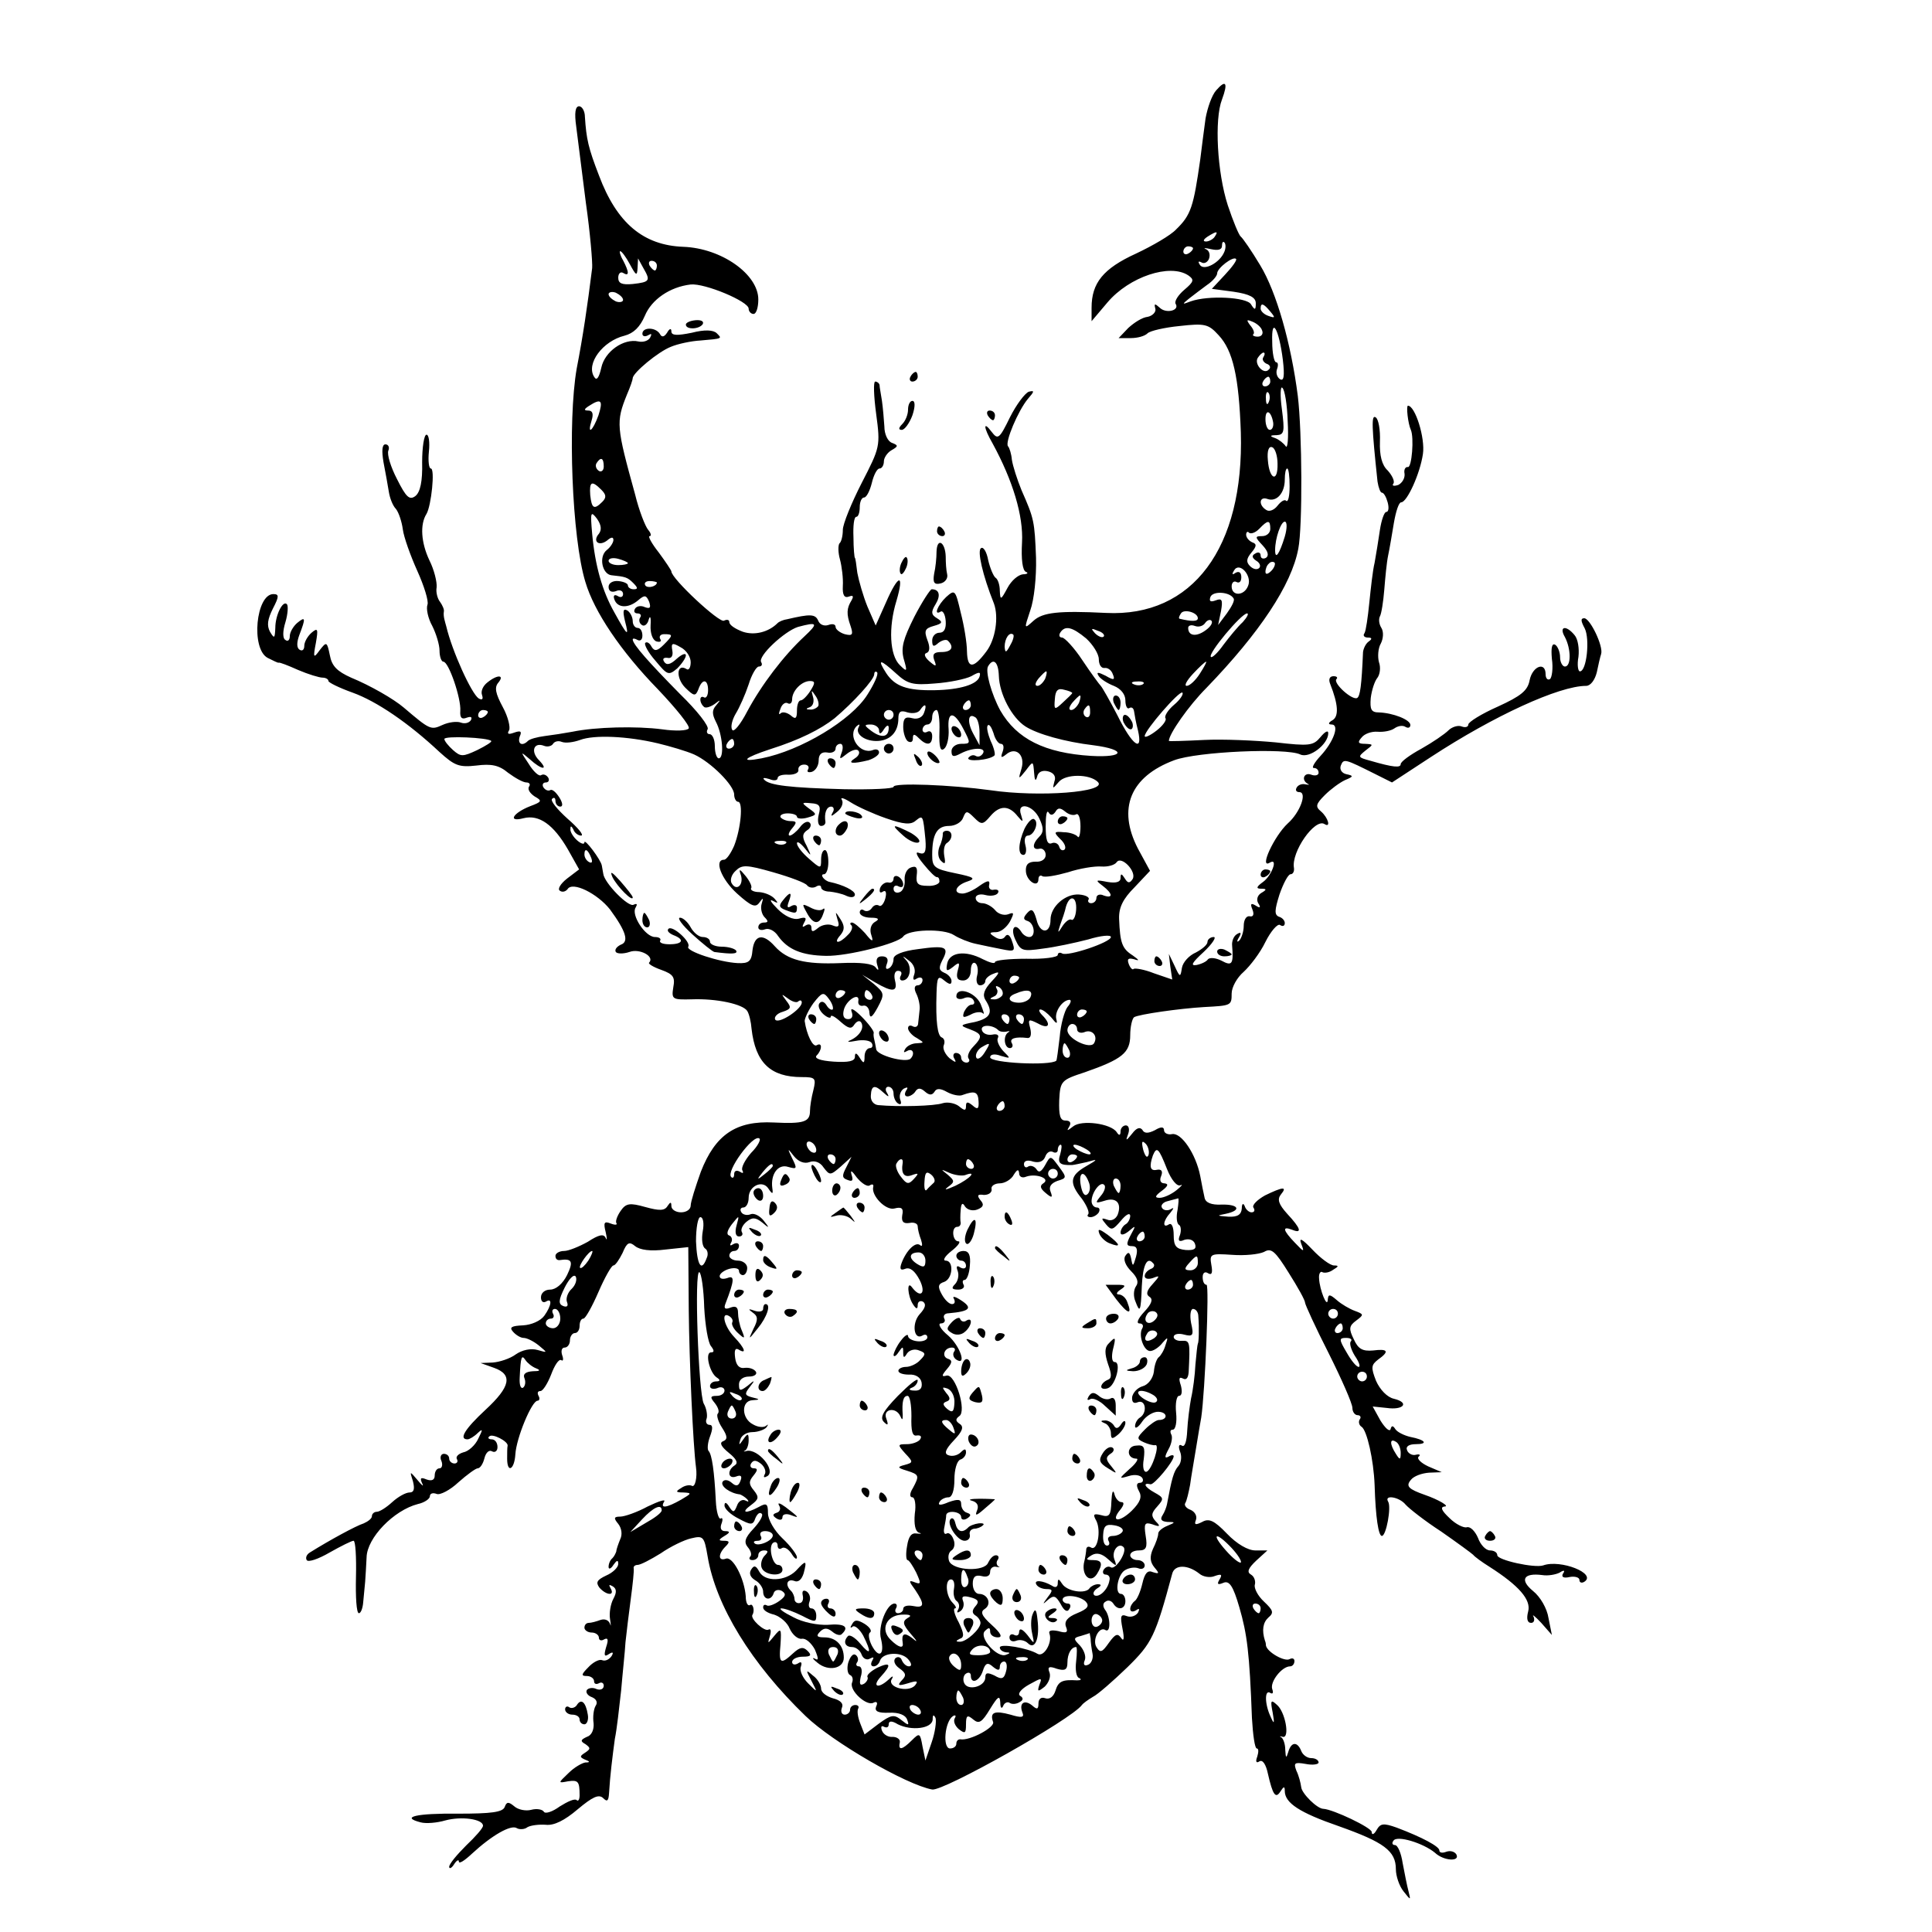 <?xml version="1.0" standalone="no"?>
<!DOCTYPE svg PUBLIC "-//W3C//DTD SVG 20010904//EN"
 "http://www.w3.org/TR/2001/REC-SVG-20010904/DTD/svg10.dtd">
<svg version="1.0" xmlns="http://www.w3.org/2000/svg"
 width="400pt" height="400pt" viewBox="0 0 400 400"
 preserveAspectRatio="xMidYMid meet">
<g transform="translate(0,400) scale(0.1,-0.1)"
fill="#000000" stroke="none">
<path d="M2518 3813 c-9 -10 -18 -36 -22 -58 -3 -22 -8 -60 -11 -85 -14 -98
-19 -115 -50 -145 -11 -12 -49 -34 -83 -50 -68 -31 -92 -61 -92 -112 l0 -28
33 39 c45 53 129 81 167 56 13 -9 12 -13 -8 -30 -13 -11 -21 -24 -18 -29 9
-14 -20 -21 -33 -8 -10 9 -12 9 -9 -2 2 -7 -6 -15 -16 -17 -11 -1 -28 -12 -40
-23 l-20 -21 25 0 c14 0 29 4 35 10 5 5 35 12 66 15 53 6 60 4 81 -19 30 -32
42 -87 46 -201 7 -239 -100 -383 -279 -374 -99 5 -131 1 -150 -16 -20 -18 -20
-18 -7 21 8 22 13 69 12 109 -3 76 -4 81 -30 140 -9 22 -18 50 -20 63 -1 12
-5 25 -8 28 -7 8 21 74 41 98 14 16 14 18 2 15 -8 -3 -26 -27 -39 -53 -22 -45
-25 -47 -38 -30 -18 24 -17 9 2 -24 42 -77 64 -150 61 -205 -2 -35 1 -58 8
-61 6 -2 3 -5 -6 -5 -10 -1 -24 -13 -32 -28 -14 -26 -15 -26 -16 -6 0 12 -4
24 -9 27 -4 3 -11 19 -15 36 -3 17 -10 29 -15 25 -8 -5 3 -55 27 -115 10 -28
3 -74 -16 -99 -27 -36 -39 -36 -40 0 0 18 -6 54 -13 81 -11 47 -12 48 -30 32
-18 -17 -27 -40 -11 -30 4 2 9 -6 10 -20 1 -15 -3 -24 -13 -24 -8 0 -15 -7
-15 -16 0 -13 3 -14 13 -5 8 6 17 8 20 4 13 -13 7 -23 -14 -23 -15 0 -19 -4
-15 -16 6 -15 4 -15 -10 -3 -9 8 -12 15 -6 17 7 2 8 12 2 27 -7 19 -5 24 13
29 18 5 20 8 7 16 -12 7 -13 13 -3 29 11 18 8 31 -8 31 -3 0 -20 -26 -36 -57
-23 -46 -28 -64 -22 -87 8 -27 7 -28 -8 -13 -21 20 -24 78 -7 133 17 58 4 56
-22 -4 l-21 -47 -17 39 c-9 22 -18 54 -21 70 -2 17 -4 31 -5 31 -1 0 -3 19 -3
43 -1 23 1 42 6 42 4 0 7 9 7 20 0 11 4 20 9 20 5 0 12 14 16 30 4 17 11 30
16 30 5 0 9 7 9 15 0 7 7 18 16 23 14 8 14 10 1 15 -9 3 -16 18 -16 34 -1 15
-3 39 -5 53 -2 14 -5 28 -5 33 -1 4 -5 7 -9 7 -4 0 -3 -30 2 -67 9 -67 8 -69
-30 -143 -21 -41 -39 -85 -39 -97 0 -12 -3 -25 -7 -28 -3 -4 -3 -19 1 -33 4
-15 7 -40 6 -55 -1 -19 3 -26 13 -22 8 3 10 1 5 -8 -10 -16 -11 -28 -2 -53 6
-18 4 -21 -12 -17 -10 3 -19 10 -19 15 0 6 -7 7 -15 4 -9 -3 -18 1 -21 9 -6
14 -17 14 -64 3 -8 -1 -17 -5 -20 -8 -19 -19 -48 -26 -72 -18 -16 6 -28 14
-28 20 0 5 -5 6 -11 3 -9 -6 -109 87 -109 102 0 2 -12 20 -26 39 -15 19 -23
34 -19 34 4 0 3 6 -3 13 -6 7 -19 40 -27 73 -39 141 -40 150 -17 207 7 16 12
31 12 34 0 11 53 55 79 65 14 6 42 12 61 13 47 4 45 4 34 15 -7 7 -25 8 -52 1
-30 -6 -42 -6 -42 3 0 7 -4 6 -9 -3 -6 -9 -11 -10 -15 -2 -9 14 -36 14 -36 0
0 -5 5 -7 12 -3 7 4 8 3 4 -5 -4 -7 -15 -10 -24 -8 -31 7 -70 -21 -77 -54 -5
-22 -10 -28 -15 -19 -17 27 18 74 63 85 19 5 32 18 42 41 14 34 52 60 95 65
29 3 120 -35 120 -50 0 -6 5 -11 10 -11 6 0 10 14 10 30 0 52 -76 106 -155
109 -83 3 -138 49 -175 148 -22 57 -26 75 -29 121 0 12 -6 22 -12 22 -8 0 -10
-14 -6 -42 3 -24 12 -95 20 -158 9 -63 14 -124 13 -135 -10 -80 -19 -141 -32
-208 -19 -109 -10 -351 18 -442 18 -61 73 -143 150 -222 38 -40 67 -76 64 -81
-3 -5 -27 -6 -55 -2 -53 7 -138 5 -186 -5 -16 -3 -42 -7 -58 -9 -15 -2 -30 -6
-34 -10 -12 -12 -22 -6 -17 9 5 11 2 13 -12 8 -11 -4 -15 -3 -10 5 3 6 -2 28
-13 48 -15 28 -18 41 -9 51 13 16 -2 17 -23 0 -9 -7 -14 -18 -11 -26 3 -9 0
-11 -7 -7 -15 10 -55 98 -67 149 -1 4 -3 10 -4 15 -1 4 -2 11 -1 16 1 4 -3 13
-8 20 -5 6 -9 20 -7 30 1 11 -5 36 -15 56 -17 36 -20 74 -6 96 10 17 18 94 9
94 -4 0 -6 16 -4 35 2 19 0 35 -5 35 -5 0 -9 -26 -9 -57 1 -40 -4 -62 -14 -70
-12 -9 -19 -3 -38 35 -13 25 -21 51 -18 59 3 7 0 13 -6 13 -7 0 -8 -13 -4 -37
4 -21 9 -48 11 -61 2 -13 8 -29 15 -36 6 -8 12 -27 14 -42 2 -16 16 -55 30
-86 14 -31 24 -63 21 -70 -3 -8 1 -28 10 -44 8 -16 15 -39 15 -51 0 -13 4 -23
8 -23 11 0 37 -76 35 -102 -1 -14 3 -18 13 -14 9 3 12 2 9 -5 -4 -6 -13 -8
-21 -5 -8 3 -25 1 -38 -5 -24 -11 -26 -10 -80 36 -21 18 -70 46 -109 62 -29
13 -40 24 -44 46 -6 29 -7 29 -21 11 -13 -18 -14 -16 -8 15 5 29 4 32 -9 21
-8 -7 -15 -19 -15 -27 0 -8 -4 -12 -10 -8 -6 4 -6 15 0 31 13 34 13 39 -5 24
-8 -7 -15 -19 -15 -27 0 -8 -4 -12 -9 -8 -6 3 -6 18 0 37 5 17 6 34 3 37 -8 9
-24 -22 -24 -49 -1 -22 -2 -23 -11 -8 -7 13 -5 26 6 48 13 25 13 30 1 30 -36
0 -47 -113 -12 -132 12 -6 22 -11 23 -10 2 1 20 -6 40 -15 21 -9 44 -16 51
-16 6 0 12 -3 12 -7 0 -3 22 -14 50 -24 50 -18 116 -63 180 -123 31 -28 40
-32 76 -28 31 4 47 1 66 -15 15 -11 31 -20 38 -20 6 0 9 -4 5 -9 -3 -6 3 -14
12 -20 16 -9 15 -11 -9 -20 -36 -14 -48 -34 -14 -25 32 8 62 -13 92 -65 l23
-41 -25 -19 c-14 -11 -20 -22 -15 -25 5 -4 12 -2 16 3 10 17 62 -9 88 -42 33
-45 40 -67 22 -73 -8 -4 -13 -10 -10 -15 3 -4 16 -4 28 0 21 8 53 -9 41 -22
-3 -2 8 -9 25 -15 25 -9 29 -15 25 -36 -4 -25 -2 -26 38 -25 52 2 106 -10 115
-24 4 -6 8 -23 9 -37 8 -70 39 -100 104 -100 28 0 30 -2 24 -27 -4 -15 -7 -34
-7 -43 0 -23 -13 -27 -75 -24 -78 4 -121 -25 -151 -102 -11 -31 -21 -62 -21
-70 0 -8 -9 -14 -20 -14 -11 0 -20 6 -20 13 0 9 -2 9 -8 0 -6 -10 -17 -10 -46
-2 -32 9 -40 8 -51 -8 -7 -10 -11 -21 -9 -25 3 -4 -2 -5 -12 -1 -13 5 -15 2
-10 -18 3 -13 3 -19 0 -12 -4 9 -14 7 -37 -8 -18 -10 -40 -19 -49 -19 -10 0
-18 -5 -18 -10 0 -6 3 -9 8 -9 26 4 30 -2 16 -31 -9 -18 -23 -30 -35 -30 -11
0 -19 -7 -19 -16 0 -8 4 -12 10 -9 14 9 12 -8 -3 -29 -8 -11 -27 -19 -44 -20
-24 -1 -29 -4 -21 -13 6 -7 16 -13 22 -13 7 0 21 -7 32 -16 18 -15 18 -15 -3
-9 -14 4 -32 0 -45 -9 -12 -9 -34 -16 -48 -17 l-25 -1 28 -10 c39 -14 34 -39
-18 -87 -42 -39 -56 -61 -37 -61 4 0 14 6 21 13 11 10 11 8 1 -12 -6 -13 -20
-26 -31 -28 -10 -3 -16 -9 -13 -14 3 -5 0 -9 -5 -9 -6 0 -11 5 -11 10 0 6 -5
10 -11 10 -6 0 -9 -7 -5 -15 3 -8 1 -15 -4 -15 -6 0 -10 -7 -10 -15 0 -9 -6
-12 -17 -8 -12 5 -14 3 -9 -8 4 -8 0 -5 -9 6 -17 20 -17 20 -10 -2 4 -16 2
-23 -7 -23 -8 0 -24 -9 -36 -20 -12 -11 -26 -20 -32 -20 -5 0 -10 -4 -10 -9 0
-5 -8 -11 -17 -15 -16 -5 -71 -35 -111 -60 -7 -4 -10 -11 -7 -16 3 -5 24 2 48
16 23 13 45 24 49 24 4 0 6 -34 5 -75 -1 -41 1 -75 6 -75 4 0 8 10 9 23 1 12
3 31 4 42 1 11 2 34 3 51 1 40 56 97 106 110 14 3 25 11 25 16 0 6 6 8 14 5 7
-3 28 8 45 24 18 16 36 29 40 29 5 0 11 9 14 21 3 12 10 18 16 14 6 -3 11 1
11 9 0 9 -5 16 -12 16 -6 0 -9 3 -5 6 6 7 39 -10 38 -19 -1 -4 -1 -16 -1 -27
0 -31 15 -23 17 9 2 34 34 111 46 111 4 0 5 5 2 10 -3 6 -2 10 4 10 5 0 15 16
22 34 7 19 16 33 21 30 4 -3 5 2 2 10 -3 9 -1 16 5 16 6 0 11 7 11 15 0 8 5
15 10 15 6 0 10 7 10 15 0 8 3 15 8 15 4 0 18 25 31 55 13 30 27 55 31 55 4 0
12 12 19 26 9 22 14 24 26 14 10 -8 32 -11 63 -7 l47 5 1 -131 c1 -104 9 -281
15 -325 3 -21 -2 -43 -9 -38 -4 2 -14 1 -22 -5 -12 -7 -11 -9 5 -9 18 -1 17
-2 -5 -15 -30 -17 -44 -19 -35 -4 4 6 -11 1 -34 -10 -22 -12 -48 -21 -57 -21
-13 0 -14 -3 -4 -15 7 -9 9 -22 4 -32 -4 -10 -8 -21 -8 -25 -1 -3 -4 -10 -8
-14 -5 -4 -8 -12 -8 -18 0 -6 5 -4 10 4 7 10 10 11 10 2 0 -7 -11 -18 -25 -24
-19 -9 -22 -14 -14 -25 14 -16 33 -18 23 -1 -4 7 -3 8 4 4 9 -5 9 -13 2 -26
-6 -11 -9 -30 -7 -42 2 -13 2 -17 0 -10 -3 8 -11 11 -20 8 -8 -3 -19 -6 -24
-6 -5 0 -9 -4 -9 -10 0 -5 7 -10 15 -10 8 0 15 -5 15 -11 0 -5 5 -7 11 -3 8 4
9 -1 4 -16 -5 -17 -4 -21 5 -15 9 6 11 4 6 -4 -5 -7 -13 -11 -20 -8 -6 2 -19
-5 -28 -15 -15 -15 -15 -18 -3 -18 8 0 15 -5 15 -11 0 -5 4 -7 10 -4 5 3 10 1
10 -5 0 -7 -7 -10 -15 -7 -8 4 -17 2 -20 -2 -3 -5 2 -12 11 -15 9 -4 12 -11 7
-18 -4 -7 -6 -23 -4 -36 1 -13 -4 -25 -14 -28 -13 -6 -14 -9 -3 -15 11 -8 11
-10 -1 -18 -11 -7 -11 -9 0 -14 11 -4 11 -6 1 -6 -7 -1 -23 -10 -35 -22 -22
-21 -22 -21 -1 -17 21 3 24 0 24 -29 0 -9 -3 -13 -6 -10 -4 4 -19 -3 -35 -13
-15 -11 -30 -16 -33 -11 -3 5 -15 7 -26 4 -11 -3 -27 0 -35 7 -12 10 -16 10
-20 -1 -4 -11 -28 -14 -96 -14 -87 1 -121 -7 -78 -18 11 -3 34 -1 51 4 33 9
78 3 78 -11 0 -5 -16 -23 -35 -41 -19 -19 -35 -38 -35 -44 0 -5 5 -3 10 5 5 8
10 11 10 6 0 -6 12 2 27 16 41 38 81 61 93 53 5 -3 16 -3 22 2 7 4 24 6 38 5
17 -2 39 9 66 32 31 26 44 32 53 23 8 -8 11 -6 12 11 2 35 7 75 12 112 4 19 9
64 13 100 3 36 8 81 9 100 2 19 7 60 11 90 4 30 7 58 6 63 -1 4 3 7 8 7 6 0
27 11 48 24 20 14 49 28 63 31 25 6 27 4 34 -37 17 -103 91 -223 203 -331 56
-54 208 -142 262 -152 23 -4 288 145 310 175 3 4 13 11 23 17 10 5 42 33 71
61 51 50 58 64 93 194 5 19 32 19 56 0 8 -7 23 -9 32 -5 14 5 16 3 10 -7 -6
-10 -4 -12 8 -7 12 5 20 -6 33 -51 16 -55 21 -94 26 -229 2 -35 6 -63 10 -63
4 0 4 -7 1 -17 -4 -10 -2 -14 4 -10 7 5 14 -6 18 -25 10 -44 16 -53 26 -37 7
11 9 11 9 1 0 -25 31 -45 112 -73 93 -33 118 -51 118 -89 0 -14 7 -35 16 -46
15 -19 15 -19 10 1 -3 11 -8 37 -12 58 -3 20 -10 37 -16 37 -5 0 -7 4 -3 9 7
12 62 -5 86 -25 18 -17 53 -19 44 -3 -4 6 -13 8 -21 5 -8 -3 -14 -2 -14 3 0 8
-35 27 -88 47 -28 10 -34 9 -42 -5 -5 -9 -10 -11 -10 -4 0 9 -80 47 -100 48
-13 0 -45 32 -46 45 -1 8 -5 24 -10 34 -6 16 -4 18 19 14 15 -3 27 -1 27 3 0
5 -7 9 -15 9 -9 0 -18 7 -21 15 -8 20 -21 19 -27 -3 -4 -13 -5 -12 -6 5 0 12
-4 23 -8 26 -5 2 -3 3 3 1 15 -3 5 53 -13 67 -12 11 -13 8 -8 -17 4 -23 3 -25
-4 -9 -13 27 -13 58 -1 50 5 -3 7 0 4 8 -5 15 20 47 37 47 5 0 9 5 9 11 0 5
-4 7 -10 4 -10 -6 -46 14 -49 28 0 4 -1 8 -2 10 -7 22 -4 38 7 48 12 10 10 15
-9 33 -13 12 -21 28 -19 35 2 7 -1 17 -8 21 -9 5 -6 13 11 29 l23 21 -25 0
c-15 0 -38 13 -59 35 -26 27 -37 32 -51 24 -14 -7 -17 -6 -13 4 3 8 -2 17 -11
21 -9 3 -14 10 -11 14 3 5 7 22 10 38 2 16 8 49 12 74 4 25 9 54 11 65 8 54
17 275 11 275 -5 0 -8 7 -8 16 0 9 5 12 11 8 8 -5 10 1 7 17 -4 23 -2 24 43
21 26 -2 55 1 66 6 15 9 23 2 51 -43 19 -30 34 -57 34 -62 0 -4 22 -52 49
-105 27 -54 49 -104 49 -113 0 -8 5 -15 11 -15 5 0 8 -4 4 -9 -3 -5 -1 -12 4
-15 11 -7 25 -68 27 -121 2 -67 8 -105 15 -105 9 0 20 60 13 71 -9 15 23 10
36 -6 7 -8 40 -34 74 -56 33 -23 63 -45 66 -48 3 -4 18 -15 34 -25 61 -39 86
-68 80 -92 -4 -15 -2 -24 6 -24 6 0 8 6 5 13 -4 6 3 1 16 -13 l22 -25 -7 35
c-3 20 -17 44 -32 56 -28 23 -20 38 19 33 12 -2 28 1 36 5 9 6 12 5 7 -2 -4
-7 1 -10 14 -7 11 2 20 -1 20 -6 0 -6 5 -7 10 -4 27 17 -49 47 -85 34 -18 -6
-95 11 -95 21 0 6 -7 10 -15 10 -9 0 -20 12 -25 26 -6 14 -16 24 -23 22 -6 -2
-23 6 -36 19 -16 15 -20 23 -10 24 11 0 -12 14 -41 24 -34 12 -40 18 -29 31 6
8 23 14 38 15 l26 1 -28 12 c-15 7 -24 16 -20 20 5 4 2 6 -6 4 -7 -2 -16 3
-18 10 -3 7 4 12 18 12 27 0 20 9 -11 15 -13 3 -27 10 -31 16 -5 8 -8 8 -10 0
-2 -6 -11 2 -21 18 l-16 29 29 -3 c35 -5 48 11 15 19 -14 3 -29 19 -37 37 -11
28 -10 33 4 44 24 17 21 23 -10 19 -22 -2 -31 3 -40 23 -11 22 -10 28 5 39 16
12 16 13 -3 20 -11 4 -28 14 -37 22 -15 13 -18 13 -19 1 -1 -19 -17 21 -18 44
-1 10 3 16 7 13 4 -2 14 -1 22 5 12 7 12 9 2 9 -8 0 -28 15 -45 33 -21 22 -28
26 -23 12 7 -18 6 -18 -13 2 -25 26 -27 35 -6 27 22 -9 18 3 -10 33 -18 20
-21 30 -13 40 14 17 4 16 -33 -2 -16 -9 -27 -20 -24 -25 4 -6 2 -10 -4 -10 -5
0 -12 6 -14 13 -3 7 -6 5 -6 -5 -1 -13 -9 -18 -28 -17 -24 2 -25 2 -5 6 33 7
27 20 -9 19 -21 -1 -33 4 -35 14 -2 8 -6 29 -9 45 -9 46 -39 90 -58 87 -9 -2
-17 2 -17 8 0 7 -6 8 -19 0 -14 -7 -22 -7 -26 1 -5 6 -12 4 -21 -8 -13 -16
-14 -16 -8 0 3 9 1 17 -5 17 -6 0 -11 -6 -11 -12 0 -9 -3 -10 -8 -2 -12 18
-73 26 -90 12 -13 -10 -14 -10 -8 0 4 7 2 12 -8 12 -11 0 -14 10 -13 42 2 40
4 42 53 58 77 27 94 40 94 77 0 17 4 34 8 37 10 6 94 18 145 21 56 3 57 3 57
28 0 13 11 33 25 45 13 12 34 39 45 62 11 22 25 38 30 35 6 -4 10 -2 10 4 0 5
-5 11 -12 13 -10 4 -9 14 1 46 8 23 18 42 23 42 5 0 8 6 7 13 -6 33 43 103 63
91 14 -9 8 13 -7 26 -12 10 -11 15 8 34 12 12 31 26 42 31 17 7 18 9 3 12 -10
2 -15 10 -12 18 6 15 8 14 72 -18 l34 -17 81 53 c130 85 265 147 321 147 9 0
18 12 22 28 3 15 7 32 9 38 5 16 -23 74 -35 74 -8 0 -7 -6 1 -21 11 -22 4 -89
-10 -89 -4 0 -6 14 -3 30 2 17 -1 37 -8 45 -18 22 -33 18 -20 -4 13 -25 13
-61 0 -61 -5 0 -10 9 -10 19 0 11 -5 23 -10 26 -7 4 -9 -6 -7 -29 3 -20 0 -39
-4 -42 -5 -3 -9 2 -9 10 0 27 -27 17 -33 -12 -4 -22 -18 -33 -66 -55 -34 -15
-61 -32 -61 -37 0 -5 -6 -7 -14 -4 -7 3 -20 -1 -27 -8 -8 -8 -33 -25 -56 -38
-24 -13 -43 -27 -43 -32 0 -8 -15 -7 -63 7 -26 7 -26 8 -10 21 17 13 17 13 -1
14 -14 0 -16 3 -7 13 6 8 21 13 33 12 13 -1 28 2 35 7 7 5 17 7 23 3 5 -3 10
-2 10 4 0 11 -36 25 -65 26 -16 0 -19 6 -17 30 2 16 8 35 14 42 5 7 7 21 3 32
-3 11 -2 29 4 39 5 10 6 24 1 32 -5 8 -6 18 -3 24 3 5 7 30 9 55 2 25 5 57 8
71 3 14 8 44 12 68 4 23 10 42 15 42 12 0 39 59 45 100 5 33 -16 100 -31 100
-4 0 0 -37 6 -50 7 -16 2 -78 -6 -77 -5 1 -9 -5 -7 -14 1 -9 -5 -19 -13 -23
-9 -3 -14 -2 -10 3 3 5 -3 17 -12 27 -12 11 -17 31 -16 60 1 24 -3 47 -9 50
-9 6 -8 -20 4 -133 2 -13 6 -23 9 -23 4 0 9 -9 12 -20 3 -11 2 -20 -3 -20 -4
0 -10 -17 -13 -37 -3 -21 -8 -51 -11 -68 -4 -16 -8 -54 -11 -83 -3 -30 -7 -58
-10 -63 -4 -5 0 -9 7 -9 9 0 9 -3 2 -8 -6 -4 -11 -14 -12 -22 -3 -70 -6 -91
-12 -95 -10 -6 -51 31 -43 39 3 3 1 6 -6 6 -8 0 -11 -6 -7 -16 17 -43 18 -67
5 -75 -9 -5 -10 -9 -2 -9 17 0 4 -36 -23 -65 -13 -14 -19 -25 -14 -25 6 0 10
-4 10 -10 0 -5 -7 -7 -15 -4 -15 6 -22 -11 -7 -19 4 -2 2 -2 -5 -1 -7 2 -15
-1 -18 -6 -4 -6 -1 -10 5 -10 17 0 2 -42 -24 -65 -28 -26 -60 -95 -37 -81 18
11 4 -27 -14 -40 -14 -10 -15 -14 -4 -14 12 0 12 -2 0 -9 -8 -5 -10 -14 -6
-21 6 -9 4 -11 -5 -5 -10 6 -12 4 -7 -8 4 -10 2 -16 -6 -14 -7 1 -12 -8 -12
-20 0 -12 -5 -26 -9 -30 -5 -5 -6 -2 -1 6 6 10 4 12 -4 7 -7 -4 -11 -15 -10
-24 3 -38 0 -43 -22 -31 -12 6 -24 7 -28 3 -3 -5 -14 -10 -24 -12 -13 -2 -9 5
15 27 18 17 27 31 21 31 -7 0 -13 -5 -13 -10 0 -6 -11 -15 -24 -22 -14 -6 -27
-20 -29 -32 -3 -20 -4 -20 -15 4 l-12 25 3 -26 4 -27 -38 13 c-20 8 -39 11
-42 9 -2 -3 -7 2 -10 10 -4 11 -1 13 11 10 12 -4 11 -2 -3 8 -22 14 -26 26
-28 75 -1 24 8 42 32 66 l32 34 -25 46 c-43 83 -16 149 75 183 48 18 232 26
261 12 19 -9 58 21 58 44 0 7 -7 3 -16 -8 -15 -18 -23 -19 -93 -11 -42 4 -109
7 -148 5 -40 -2 -73 -3 -73 -2 0 14 41 73 78 110 110 114 176 213 190 288 9
46 8 241 -1 316 -14 109 -44 215 -78 271 -18 30 -36 56 -40 59 -4 3 -16 32
-27 65 -22 68 -28 178 -12 219 13 35 8 42 -12 19z m-3 -303 c-3 -5 -12 -10
-18 -10 -7 0 -6 4 3 10 19 12 23 12 15 0z m20 -31 c-9 -23 -43 -41 -51 -27 -4
6 -3 8 3 5 6 -4 13 0 16 7 3 8 1 17 -6 20 -7 3 -2 3 11 0 14 -3 22 -1 22 7 0
7 2 10 5 7 3 -3 3 -12 0 -19z m-65 7 c0 -3 -4 -8 -10 -11 -5 -3 -10 -1 -10 4
0 6 5 11 10 11 6 0 10 -2 10 -4z m-1166 -33 c13 -24 15 -25 16 -8 l1 20 11
-20 c15 -26 14 -29 -22 -33 -22 -2 -30 1 -30 13 0 9 5 13 10 10 13 -8 13 1 0
26 -6 10 -8 19 -6 19 3 0 12 -12 20 -27z m1232 -22 l-27 -29 45 -6 c34 -5 46
-12 46 -24 0 -14 -2 -15 -10 -2 -9 15 -89 19 -125 6 -18 -7 -18 -6 -3 6 9 7
26 20 37 28 12 8 21 19 21 24 0 11 33 36 39 30 3 -2 -8 -17 -23 -33z m-1176
19 c0 -5 -2 -10 -4 -10 -3 0 -8 5 -11 10 -3 6 -1 10 4 10 6 0 11 -4 11 -10z
m-70 -71 c0 -4 -7 -6 -15 -3 -8 4 -15 10 -15 15 0 4 7 6 15 3 8 -4 15 -10 15
-15z m1340 -24 c11 -13 10 -14 -4 -9 -9 3 -16 10 -16 15 0 13 6 11 20 -6z
m-17 -39 c3 -7 -1 -13 -9 -13 -8 0 -12 3 -9 5 3 3 0 11 -7 19 -8 11 -7 12 5 7
8 -3 18 -11 20 -18z m43 -61 c4 -34 2 -45 -6 -40 -6 4 -9 13 -6 21 3 8 2 14
-2 14 -4 0 -8 19 -8 42 -2 55 14 27 22 -37z m-40 6 c-4 -5 0 -11 6 -14 7 -2
10 -8 5 -12 -10 -12 -31 11 -23 24 4 6 9 11 12 11 3 0 3 -4 0 -9z m14 -51 c0
-5 -5 -10 -11 -10 -5 0 -7 5 -4 10 3 6 8 10 11 10 2 0 4 -4 4 -10z m36 -82 c2
-34 0 -58 -4 -52 -4 6 -14 14 -22 17 -12 4 -11 6 3 6 16 1 17 7 11 54 -4 28
-3 49 1 44 5 -4 10 -35 11 -69z m-39 40 c-3 -8 -6 -5 -6 6 -1 11 2 17 5 13 3
-3 4 -12 1 -19z m-1388 -28 c-12 -33 -24 -42 -14 -10 4 13 2 20 -7 20 -10 0
-9 3 2 10 25 16 29 11 19 -20z m1397 -15 c1 -8 -2 -15 -7 -15 -5 0 -9 10 -9
22 0 23 12 17 16 -7z m9 -85 c1 -40 -17 -33 -20 7 -2 20 2 30 9 27 6 -2 11
-18 11 -34z m-1395 -6 c0 -8 -5 -12 -10 -9 -6 4 -8 11 -5 16 9 14 15 11 15 -7z
m1420 -41 c0 -20 -3 -33 -7 -30 -3 4 -11 -1 -18 -10 -7 -9 -17 -13 -23 -9 -17
10 -15 29 2 23 19 -7 36 12 36 40 0 13 2 23 5 23 3 0 5 -16 5 -37z m-1425 -7
c10 -10 11 -16 2 -25 -17 -17 -22 -14 -25 14 -2 28 3 31 23 11z m-5 -91 c-14
-16 0 -27 17 -14 8 7 13 8 13 1 0 -5 -6 -15 -14 -21 -17 -14 -9 -50 10 -52 29
-3 33 -4 45 -16 10 -10 10 -13 1 -13 -7 0 -12 4 -12 8 0 4 -9 8 -20 9 -11 1
-20 -4 -20 -12 0 -9 6 -12 15 -9 8 4 15 1 15 -6 0 -6 -5 -8 -11 -4 -7 4 -10 1
-7 -7 6 -18 29 -19 49 -2 14 12 17 11 23 -3 4 -12 2 -15 -9 -11 -8 4 -17 2
-20 -3 -4 -6 -1 -10 5 -10 6 0 9 -4 5 -9 -3 -5 -1 -12 4 -15 5 -4 12 2 14 11
3 10 5 5 4 -11 -1 -17 4 -31 12 -34 8 -2 11 0 8 5 -3 5 0 10 8 10 19 0 19 -2
-1 -22 -13 -13 -19 -14 -25 -4 -4 8 -10 11 -13 8 -3 -3 6 -20 21 -37 25 -30
27 -31 45 -16 10 10 18 22 18 27 0 6 -9 2 -19 -7 -13 -12 -21 -14 -26 -6 -4 6
-1 9 7 8 8 -2 12 4 10 15 -3 16 0 17 17 7 12 -6 21 -20 21 -31 0 -11 -4 -18
-9 -14 -20 12 -22 -18 -3 -38 19 -19 22 -19 28 -4 8 23 20 21 20 -2 0 -11 -4
-17 -8 -15 -10 6 -11 -10 -1 -19 3 -4 13 -1 22 5 13 10 14 10 4 -2 -9 -10 -9
-18 -1 -34 14 -26 18 -76 6 -76 -4 0 -8 11 -8 25 0 14 -5 25 -11 25 -5 0 -7 5
-4 10 4 6 -22 39 -57 73 -64 65 -98 103 -98 113 0 3 5 2 10 -1 6 -3 10 1 10 9
0 9 -4 16 -10 16 -5 0 -10 6 -10 14 0 8 -5 18 -11 22 -9 5 -10 -1 -5 -22 9
-34 5 -31 -22 18 -25 44 -40 97 -46 163 -4 45 -3 48 10 31 9 -13 10 -23 4 -31z
m1390 10 c0 -8 -7 -15 -17 -15 -15 0 -15 -2 1 -19 11 -12 14 -21 7 -26 -6 -3
-11 -1 -11 5 0 6 -5 8 -11 4 -8 -4 -7 -9 2 -15 7 -4 10 -11 6 -15 -4 -4 -12
-3 -19 4 -8 8 -8 15 3 28 11 13 11 18 2 21 -7 3 -13 10 -13 16 0 5 3 8 6 4 4
-3 13 0 21 8 18 19 23 19 23 0z m30 -16 c-11 -36 -20 -49 -20 -28 0 25 12 59
20 59 5 0 5 -14 0 -31z m-1360 -55 c0 -2 -9 -4 -20 -4 -11 0 -20 4 -20 9 0 5
9 7 20 4 11 -3 20 -7 20 -9z m1332 -16 c-7 -7 -12 -8 -12 -2 0 6 3 14 7 17 3
4 9 5 12 2 2 -3 -1 -11 -7 -17z m-48 -31 c-8 -21 -34 -22 -34 -1 0 8 5 12 10
9 6 -3 10 1 10 10 0 10 -5 13 -12 9 -7 -5 -8 -3 -3 5 11 19 38 -11 29 -32z
m-1224 7 c0 -8 -19 -13 -24 -6 -3 5 1 9 9 9 8 0 15 -2 15 -3z m1194 -33 c3 -4
-4 -17 -14 -31 l-18 -24 6 29 c4 23 2 27 -11 22 -11 -4 -14 -2 -11 7 5 13 40
11 48 -3z m-74 -41 c0 -7 -13 -7 -38 -1 -2 1 -1 5 3 11 6 10 35 2 35 -10z m93
-8 c-10 -9 -28 -31 -40 -47 -12 -17 -24 -28 -26 -25 -7 6 63 90 75 90 4 0 0
-8 -9 -18z m-77 -17 c-19 -14 -36 -12 -36 5 0 5 6 7 14 4 8 -3 17 0 21 6 4 6
10 8 13 5 4 -4 -2 -13 -12 -20z m-831 -13 c-42 -39 -88 -99 -118 -155 -14 -27
-28 -44 -31 -38 -4 6 0 21 7 33 8 13 20 40 27 61 6 20 16 37 21 37 6 0 8 4 5
9 -8 12 48 64 76 73 41 11 43 8 13 -20z m584 -4 c14 -13 26 -32 26 -43 0 -11
5 -19 12 -18 6 1 14 -4 17 -13 5 -12 2 -13 -15 -3 -16 8 -20 8 -14 -1 4 -6 18
-15 31 -20 15 -6 24 -18 24 -30 0 -12 4 -19 8 -16 5 3 9 0 10 -7 1 -7 4 -24 8
-39 11 -48 -12 -31 -42 30 -16 31 -32 59 -35 62 -3 3 -20 26 -38 53 -17 26
-37 47 -42 47 -6 0 -7 5 -4 10 10 16 25 12 54 -12z m36 4 c-3 -3 -11 0 -18 7
-9 10 -8 11 6 5 10 -3 15 -9 12 -12z m-194 -19 c-8 -15 -10 -15 -11 -2 0 17
10 32 18 25 2 -3 -1 -13 -7 -23z m-235 -58 c23 -21 34 -24 80 -20 29 2 63 9
75 15 17 10 20 9 17 -1 -5 -16 -40 -27 -93 -28 -57 -1 -82 8 -100 35 -20 31
-13 30 21 -1z m212 -4 c1 -38 27 -87 55 -105 25 -16 82 -32 141 -39 69 -9 65
-26 -5 -22 -96 6 -154 35 -188 94 -18 33 -32 82 -25 92 11 18 21 8 22 -20z
m416 4 c-9 -14 -21 -25 -27 -25 -6 0 0 11 13 25 13 14 25 25 27 25 2 0 -4 -11
-13 -25z m-688 -43 c-33 -53 -138 -116 -219 -132 -47 -9 -37 1 18 19 60 19
104 41 133 64 39 33 82 80 82 91 0 5 3 7 6 4 3 -4 -6 -24 -20 -46z m368 33
c-4 -8 -11 -15 -16 -15 -6 0 -5 6 2 15 7 8 14 15 16 15 2 0 1 -7 -2 -15z
m-486 -25 c-7 -11 -16 -20 -20 -20 -5 0 -8 -10 -8 -21 0 -17 -3 -19 -13 -10
-8 6 -17 8 -21 4 -4 -4 -4 0 0 10 3 9 10 14 15 11 5 -3 9 1 9 8 0 18 20 38 37
38 11 0 11 -4 1 -20z m689 14 c-3 -3 -12 -4 -19 -1 -8 3 -5 6 6 6 11 1 17 -2
13 -5z m-147 -19 c0 -1 -9 -10 -19 -19 -18 -17 -19 -16 -17 7 1 17 6 23 19 19
9 -2 17 -5 17 -7z m-526 -27 c-3 -4 -11 -8 -17 -7 -9 0 -9 2 0 5 7 3 9 13 6
22 -4 14 -3 14 5 2 6 -8 8 -18 6 -22z m737 3 c-13 -11 -21 -24 -18 -28 3 -4
-6 -16 -19 -26 -13 -10 -24 -15 -24 -11 0 12 72 95 78 90 3 -3 -5 -15 -17 -25z
m-197 4 c-4 -8 -11 -15 -16 -15 -6 0 -5 6 2 15 7 8 14 15 16 15 2 0 1 -7 -2
-15z m-224 -5 c0 -5 -5 -10 -11 -10 -5 0 -7 5 -4 10 3 6 8 10 11 10 2 0 4 -4
4 -10z m-97 -16 c-3 -9 -13 -14 -24 -11 -15 4 -19 0 -19 -18 0 -13 5 -27 10
-30 6 -3 10 -1 10 6 0 10 3 10 12 1 17 -17 28 -15 28 4 0 8 -4 12 -10 9 -5 -3
-10 -1 -10 4 0 6 5 11 10 11 6 0 10 7 10 15 0 8 4 15 9 15 4 0 7 -20 6 -45 -1
-32 2 -42 10 -35 6 5 10 23 9 40 -3 38 11 39 31 0 15 -29 15 -30 -5 -30 -11 0
-20 -7 -20 -15 0 -12 4 -13 19 -5 25 13 54 13 46 0 -4 -6 -10 -8 -15 -5 -5 3
-11 1 -15 -4 -5 -9 44 -5 54 5 2 2 -1 16 -8 30 -6 15 -9 29 -6 32 3 4 8 -4 12
-16 3 -12 10 -22 15 -22 6 0 7 -7 4 -16 -5 -13 -3 -14 7 -6 20 17 40 -1 32
-29 -7 -23 -7 -24 9 -4 15 20 15 20 17 -5 1 -15 3 -19 6 -9 2 11 11 15 23 12
12 -3 17 -11 13 -21 -4 -16 -4 -16 9 -1 14 17 64 17 81 0 21 -21 -122 -32
-223 -17 -80 11 -200 16 -200 7 0 -4 -46 -6 -102 -5 -112 3 -156 8 -166 20 -4
4 1 4 11 1 9 -4 17 -3 17 2 0 5 10 8 23 7 12 0 21 4 20 10 -1 6 4 11 12 11 8
0 11 -5 8 -10 -3 -5 0 -7 8 -5 8 3 14 13 14 24 0 12 6 18 18 16 9 -2 17 2 17
8 0 5 4 10 10 10 5 0 6 -8 3 -17 -6 -16 -5 -16 10 -4 10 8 21 11 24 7 4 -4 1
-11 -7 -16 -17 -11 -5 -12 28 -4 12 4 22 11 22 16 0 6 -6 8 -13 5 -27 -10 -54
30 -33 50 5 4 7 4 4 -2 -9 -15 14 -31 41 -29 25 2 41 19 41 47 0 14 5 17 19
12 11 -3 22 -1 26 5 10 15 15 12 8 -6z m344 1 c0 -8 -4 -12 -9 -9 -5 3 -6 10
-3 15 9 13 12 11 12 -6z m-1247 1 c0 -3 -4 -8 -10 -11 -5 -3 -10 -1 -10 4 0 6
5 11 10 11 6 0 10 -2 10 -4z m840 -6 c0 -5 -4 -10 -10 -10 -5 0 -10 5 -10 10
0 6 5 10 10 10 6 0 10 -4 10 -10z m178 -36 l0 -27 -13 24 c-13 24 -11 44 4 34
5 -2 9 -17 9 -31z m-208 4 c0 -9 4 -8 10 2 6 9 10 10 10 3 0 -19 -14 -22 -35
-7 -16 12 -17 14 -2 14 9 0 17 -6 17 -12z m-803 -22 c2 -2 -11 -10 -29 -19
-30 -14 -34 -14 -50 0 -10 9 -18 19 -18 23 0 7 90 3 97 -4z m345 -5 c25 -6 59
-16 75 -23 35 -16 83 -64 83 -83 0 -8 4 -15 8 -15 11 0 6 -55 -8 -91 -7 -16
-16 -29 -21 -29 -21 0 -6 -40 27 -70 29 -26 38 -30 46 -19 8 11 9 11 5 -2 -3
-9 0 -22 6 -28 8 -8 8 -11 -1 -11 -7 0 -12 -4 -12 -10 0 -5 6 -7 14 -4 8 3 20
-3 27 -14 20 -28 49 -40 99 -41 45 -1 150 26 160 40 10 15 84 17 105 3 11 -7
31 -15 45 -18 14 -3 37 -8 53 -11 29 -6 30 -5 21 20 -4 10 -9 12 -13 6 -4 -6
-12 -7 -21 -1 -13 8 -12 10 2 10 10 0 22 10 29 22 9 18 9 20 -4 15 -9 -3 -21
1 -27 9 -7 8 -19 14 -26 14 -8 0 -14 5 -14 11 0 6 9 9 20 6 11 -3 23 -1 26 4
3 5 0 8 -8 7 -7 -2 -12 3 -10 10 2 10 -3 10 -20 -2 -12 -9 -28 -16 -35 -16
-21 0 -15 17 10 25 18 6 14 9 -25 17 -44 9 -48 13 -48 38 0 43 10 60 35 60 13
0 26 8 29 17 6 15 8 15 23 0 15 -15 18 -15 34 4 19 22 38 22 56 -1 11 -13 12
-13 7 3 -10 28 25 21 38 -8 9 -19 9 -28 0 -37 -16 -16 -15 -29 1 -25 6 1 12
-5 12 -13 0 -9 -9 -15 -21 -14 -15 0 -21 -6 -20 -20 1 -20 26 -36 26 -16 0 6
4 9 8 6 5 -3 28 1 53 8 24 8 55 13 69 12 14 -1 28 3 32 9 10 14 42 -20 33 -35
-6 -9 -10 -9 -16 1 -7 11 -9 11 -9 1 0 -8 -9 -11 -27 -8 -25 5 -26 4 -10 -8
21 -16 22 -27 2 -20 -8 4 -15 1 -15 -5 0 -6 -5 -11 -11 -11 -5 0 -8 4 -5 8 2
4 -6 9 -20 10 -28 2 -59 -25 -59 -52 0 -30 -22 -30 -29 0 -6 21 -10 24 -19 14
-9 -10 -9 -14 1 -17 14 -5 17 -33 3 -33 -6 0 -13 5 -16 10 -13 21 -24 9 -13
-15 11 -24 15 -25 57 -19 25 3 67 12 94 19 26 8 47 10 47 5 0 -11 -90 -41
-101 -34 -5 3 -9 1 -9 -3 0 -5 -29 -9 -65 -8 -36 0 -65 -3 -65 -7 0 -4 -11 -1
-25 6 -36 19 -69 15 -74 -9 -3 -16 -1 -17 12 -7 13 11 15 10 10 -7 -4 -15 -1
-21 11 -21 9 0 16 8 16 21 0 11 4 18 9 15 5 -3 7 -15 4 -26 -3 -11 0 -20 6
-20 6 0 11 4 11 9 0 5 8 12 17 15 14 6 13 2 -4 -16 -16 -17 -19 -28 -13 -38
17 -26 11 -38 -22 -46 -31 -6 -32 -7 -10 -15 26 -10 27 -15 7 -36 -8 -8 -13
-19 -10 -24 4 -5 1 -9 -4 -9 -6 0 -11 5 -11 10 0 6 -5 10 -11 10 -5 0 -7 -6
-3 -12 5 -9 2 -8 -10 1 -9 8 -15 20 -12 27 3 7 1 14 -4 16 -9 3 -13 33 -11 92
1 33 3 37 16 26 11 -9 15 -9 15 -1 0 6 -7 14 -15 17 -11 5 -12 10 -4 26 15 28
7 31 -50 23 -33 -4 -51 -12 -51 -20 0 -8 -4 -17 -10 -20 -6 -3 -7 1 -4 9 4 10
1 16 -10 16 -10 0 -13 -6 -10 -17 4 -12 3 -14 -3 -6 -6 8 -31 11 -73 9 -73 -3
-110 6 -136 35 -24 27 -42 24 -46 -8 -2 -24 -8 -28 -31 -27 -38 2 -108 25
-102 34 6 10 -33 45 -41 37 -4 -4 1 -9 10 -13 24 -9 20 -19 -8 -19 -13 0 -22
3 -19 8 2 4 -3 7 -11 7 -20 0 -50 46 -40 61 4 7 3 9 -4 6 -10 -7 -61 45 -63
64 -1 5 -2 12 -3 17 -2 12 -36 57 -36 48 0 -5 -7 -3 -15 4 -8 7 -15 18 -14 24
0 7 2 6 6 -1 2 -7 10 -13 16 -13 7 0 -6 16 -28 35 -21 19 -36 37 -32 41 4 4 7
2 7 -4 0 -7 5 -12 10 -12 6 0 5 8 -2 19 -7 11 -15 18 -19 15 -4 -2 -10 0 -14
6 -3 5 -1 10 5 10 6 0 8 5 5 10 -4 6 -10 8 -15 5 -4 -3 -16 8 -25 23 -18 27
-18 27 2 10 24 -22 40 -24 19 -2 -18 18 -11 38 10 30 7 -3 16 -1 19 4 3 5 11
7 18 4 8 -3 24 -1 38 4 29 11 98 8 161 -7z m158 -1 c0 -5 -5 -10 -11 -10 -5 0
-7 5 -4 10 3 6 8 10 11 10 2 0 4 -4 4 -10z m314 -154 c37 -13 52 -14 62 -5 15
12 15 11 20 -39 2 -26 -1 -32 -13 -28 -9 4 -6 -5 9 -23 13 -16 25 -28 28 -27
3 0 5 -3 5 -9 0 -5 -11 -10 -25 -9 -20 0 -24 5 -22 22 2 16 -1 20 -12 16 -9
-3 -14 -15 -13 -26 1 -12 -4 -23 -10 -25 -7 -3 -13 0 -13 7 0 6 5 8 10 5 6 -3
10 -2 10 4 0 5 -4 13 -10 16 -5 3 -10 1 -10 -4 0 -6 -5 -10 -11 -8 -6 1 -14
-4 -17 -12 -2 -8 0 -11 6 -7 6 4 8 -2 5 -14 -3 -11 -9 -18 -13 -15 -5 3 -11 1
-15 -5 -4 -6 -11 -8 -16 -5 -5 4 -9 1 -9 -4 0 -6 10 -11 23 -11 16 0 19 -3 8
-9 -8 -5 -11 -16 -7 -27 5 -15 2 -15 -13 4 -11 12 -23 22 -27 22 -4 0 -5 -3
-1 -6 3 -4 0 -13 -8 -20 -18 -19 -31 -18 -15 0 9 11 9 19 0 33 -11 17 -11 17
-6 -1 5 -14 2 -17 -10 -12 -9 4 -23 1 -30 -5 -11 -9 -14 -9 -14 0 0 7 -5 9
-12 5 -7 -5 -8 -3 -3 6 6 10 3 12 -11 8 -12 -3 -29 5 -44 20 -14 14 -18 21
-10 17 11 -6 12 -5 4 4 -6 7 -20 13 -32 14 -11 0 -19 4 -17 8 3 3 -3 15 -11
25 -13 16 -15 16 -10 2 6 -20 -9 -34 -19 -17 -4 6 -1 18 8 26 13 13 22 13 78
-3 35 -10 67 -22 70 -27 4 -5 12 -6 18 -3 6 4 11 3 11 -1 0 -5 8 -9 18 -9 9
-1 25 -4 35 -9 9 -4 17 -3 17 3 0 8 -24 20 -52 26 -11 2 -22 16 -12 16 5 0 9
11 9 25 0 14 -3 25 -7 25 -5 0 -8 -9 -8 -20 0 -19 -1 -19 -25 2 -14 12 -25 26
-25 32 0 5 7 1 16 -10 14 -18 15 -18 4 5 -10 18 -9 25 1 32 7 4 10 12 5 16 -4
4 -13 0 -20 -10 -7 -9 -17 -17 -21 -17 -4 0 -2 7 5 15 10 12 10 15 -3 15 -9 0
-18 4 -21 8 -2 4 4 8 15 8 10 0 19 -3 19 -7 0 -4 10 -5 21 -2 21 6 21 7 4 19
-16 12 -16 13 4 11 18 -1 21 -6 16 -24 -3 -13 -1 -23 5 -23 5 0 9 3 9 8 -3 18
2 32 12 32 5 0 7 -6 3 -12 -5 -9 -3 -9 9 1 9 7 14 18 10 25 -4 6 4 4 18 -5 14
-9 47 -24 73 -33z m351 13 c5 9 10 9 20 1 8 -7 18 -9 23 -6 5 3 9 -8 9 -25 0
-16 -3 -26 -6 -21 -3 4 -16 9 -29 9 -20 2 -21 0 -7 -14 9 -8 13 -18 9 -22 -4
-3 -9 -1 -11 6 -2 7 -10 10 -16 7 -9 -3 -12 8 -12 35 0 22 2 35 6 29 4 -7 9
-6 14 1z m-558 -65 c-3 -3 -12 -4 -19 -1 -8 3 -5 6 6 6 11 1 17 -2 13 -5z
m-403 -30 c3 -8 2 -12 -4 -9 -6 3 -10 10 -10 16 0 14 7 11 14 -7z m1004 -108
c-1 -14 -6 -23 -10 -20 -4 2 -12 -4 -18 -13 -10 -16 -11 -16 -5 2 4 11 10 28
12 38 8 26 23 21 21 -7z m-335 -133 c-4 -11 -2 -14 5 -9 7 4 12 2 12 -3 0 -6
-5 -11 -10 -11 -7 0 -8 -7 -3 -17 5 -10 8 -25 7 -33 -1 -8 -2 -21 -3 -28 0 -7
-5 -10 -11 -7 -5 3 -10 2 -10 -4 0 -5 8 -15 18 -20 16 -10 16 -10 0 -11 -9 0
-20 -5 -24 -12 -4 -7 -3 -8 4 -4 12 7 17 -6 7 -16 -10 -9 -70 7 -71 20 -1 7
-3 15 -4 20 -1 4 -2 10 -1 14 0 4 -11 19 -26 34 -14 14 -23 19 -20 10 4 -10 1
-16 -7 -16 -9 0 -12 7 -9 19 5 21 34 38 30 18 -1 -7 4 -11 11 -9 6 1 12 -6 12
-15 1 -13 6 -9 17 11 15 28 14 30 -8 49 l-24 19 27 -16 c36 -21 47 -20 41 4
-3 12 0 20 6 20 7 0 9 -4 6 -10 -3 -5 -2 -10 3 -10 16 0 21 27 9 41 -10 11 -9
11 5 0 10 -7 14 -19 11 -28z m217 -7 c0 -3 -4 -8 -10 -11 -5 -3 -10 -1 -10 4
0 6 5 11 10 11 6 0 10 -2 10 -4z m-35 -37 c-4 -5 -12 -9 -18 -8 -9 0 -8 2 1 6
6 2 9 10 6 15 -4 7 -2 8 5 4 6 -4 9 -12 6 -17z m-351 -29 c-3 -2 -9 2 -13 9
-5 8 -11 9 -15 3 -3 -5 1 -15 9 -22 8 -7 15 -9 15 -5 0 5 9 0 21 -11 16 -14
22 -15 28 -5 5 7 11 9 14 4 7 -11 -3 -28 -23 -37 -8 -3 -3 -4 12 -1 15 3 30 1
33 -5 3 -5 1 -10 -4 -10 -6 0 -11 -8 -11 -17 0 -15 -2 -16 -10 -3 -7 11 -10
11 -10 2 0 -9 -13 -12 -44 -10 -29 2 -41 7 -35 13 11 11 12 28 0 21 -8 -5 -21
22 -25 50 0 6 8 23 18 37 18 23 21 24 32 9 7 -9 10 -19 8 -22z m26 36 c0 -3
-4 -8 -10 -11 -5 -3 -10 -1 -10 4 0 6 5 11 10 11 6 0 10 -2 10 -4z m55 -6 c3
-5 1 -10 -4 -10 -6 0 -11 5 -11 10 0 6 2 10 4 10 3 0 8 -4 11 -10z m329 -3
c-2 -7 -13 -13 -24 -13 -22 0 -27 12 -7 19 23 10 36 7 31 -6z m-481 -10 c4 3
7 2 7 -3 -1 -14 -48 -45 -55 -35 -3 5 4 13 15 16 18 6 19 9 8 23 -11 15 -11
15 3 5 9 -7 19 -10 22 -6z m557 -12 c-6 -8 -14 -36 -16 -62 -3 -26 -6 -48 -7
-49 -12 -11 -137 -5 -137 7 0 6 9 8 22 3 21 -6 21 -6 5 10 -9 10 -14 22 -11
27 3 6 -2 9 -11 7 -10 -2 -20 2 -22 9 -4 12 21 12 33 1 3 -4 11 -5 17 -4 7 2
9 1 5 -1 -12 -7 -9 -33 3 -33 5 0 7 5 4 10 -6 10 7 14 32 11 7 -1 9 7 6 20 -5
19 -4 20 16 10 23 -13 28 -2 9 17 -7 7 -8 12 -4 12 5 0 15 -8 23 -17 10 -13
13 -14 10 -3 -4 15 12 39 27 40 5 0 3 -7 -4 -15z m40 -9 c0 -3 -4 -8 -10 -11
-5 -3 -10 -1 -10 4 0 6 5 11 10 11 6 0 10 -2 10 -4z m-160 -16 c0 -5 -2 -10
-4 -10 -3 0 -8 5 -11 10 -3 6 -1 10 4 10 6 0 11 -4 11 -10z m30 0 c0 -5 -2
-10 -4 -10 -3 0 -8 5 -11 10 -3 6 -1 10 4 10 6 0 11 -4 11 -10z m110 -21 c0
-6 7 -9 15 -6 16 7 29 -8 20 -23 -8 -13 -55 9 -55 27 0 7 5 13 10 13 6 0 10
-5 10 -11z m-192 -49 c-7 -11 -15 -15 -17 -9 -2 6 3 15 10 20 20 12 21 11 7
-11z m176 5 c3 -8 1 -15 -4 -15 -6 0 -10 7 -10 15 0 8 2 15 4 15 2 0 6 -7 10
-15z m-385 -87 c11 -10 13 -10 7 0 -4 6 -2 12 3 12 6 0 11 -6 11 -14 0 -8 4
-18 10 -21 5 -3 7 0 4 8 -3 8 0 18 7 23 8 4 10 3 5 -4 -4 -7 -3 -12 3 -12 5 0
13 5 16 10 5 8 11 8 20 0 9 -8 15 -8 20 0 4 7 12 7 26 -1 11 -6 26 -9 32 -6
25 9 32 7 33 -13 1 -16 -2 -18 -12 -9 -11 9 -14 8 -14 -1 0 -10 -3 -10 -15 0
-8 6 -23 9 -33 6 -17 -6 -91 -8 -134 -4 -9 1 -16 9 -15 20 1 21 8 23 26 6z
m251 -28 c0 -5 -5 -10 -11 -10 -5 0 -7 5 -4 10 3 6 8 10 11 10 2 0 4 -4 4 -10z
m-525 -97 c-13 -15 -21 -31 -18 -36 3 -6 1 -7 -5 -3 -7 4 -12 2 -12 -5 0 -7
-3 -9 -6 -6 -12 11 45 89 58 80 4 -2 -3 -16 -17 -30z m135 6 c0 -6 -4 -7 -10
-4 -5 3 -10 11 -10 16 0 6 5 7 10 4 6 -3 10 -11 10 -16z m688 -10 c-3 -8 -7
-3 -11 10 -4 17 -3 21 5 13 5 -5 8 -16 6 -23z m-183 1 c-6 -18 -1 -23 25 -22
3 0 16 3 30 6 24 7 24 6 -2 -9 -33 -19 -35 -34 -8 -67 10 -14 16 -28 13 -32
-3 -3 -1 -6 5 -6 6 0 14 5 17 10 3 6 1 10 -4 10 -6 0 -11 6 -11 13 0 18 18 42
26 34 4 -3 1 -14 -7 -23 -12 -15 -12 -16 8 -10 24 8 36 -5 27 -29 -4 -9 -13
-14 -22 -10 -12 4 -13 3 -2 -10 11 -13 14 -12 31 8 10 12 18 17 19 10 0 -6 -4
-15 -10 -18 -5 -3 -10 -11 -10 -17 0 -6 7 -5 17 3 15 13 15 12 4 -8 -10 -19
-9 -23 3 -23 10 0 12 -7 8 -22 -6 -21 -7 -21 -10 -4 -3 14 -6 15 -12 6 -5 -7
0 -20 12 -32 13 -13 16 -23 10 -31 -5 -7 -6 -21 -1 -32 9 -24 11 -21 13 32 2
44 11 62 23 48 5 -4 2 -10 -4 -12 -7 -3 -13 -9 -13 -15 0 -6 8 -7 17 -4 15 6
15 5 -1 -13 -12 -13 -14 -21 -6 -26 8 -5 4 -15 -11 -31 -13 -14 -17 -24 -10
-24 7 0 9 -5 6 -10 -9 -15 4 -50 18 -47 7 1 18 9 24 17 11 13 12 12 6 -5 -3
-11 -10 -22 -14 -25 -4 -3 -9 -16 -10 -30 -2 -14 -12 -27 -23 -30 -11 -3 -20
-13 -22 -22 -1 -11 3 -15 12 -11 16 6 20 -22 4 -32 -5 -3 -10 -11 -10 -18 0
-6 7 -2 15 10 8 12 24 21 34 20 19 -1 19 -17 0 -17 -5 0 -18 -9 -28 -19 -18
-18 -18 -20 -3 -27 9 -4 20 -7 24 -6 10 2 -7 -51 -18 -55 -6 -2 -9 9 -6 26 3
25 1 30 -16 28 -20 -1 -20 -27 1 -27 5 0 -1 -10 -14 -21 -23 -21 -23 -21 -2
-15 12 4 24 2 28 -4 3 -5 1 -10 -5 -10 -7 0 -8 -6 -2 -17 7 -12 3 -23 -15 -41
-26 -25 -45 -23 -23 3 7 9 8 15 2 15 -6 0 -13 8 -15 18 -3 9 -5 2 -6 -17 -1
-28 -4 -33 -21 -28 -16 4 -18 2 -10 -12 10 -21 2 -63 -11 -55 -5 3 -9 2 -10
-3 0 -4 -2 -18 -5 -30 -4 -26 14 -42 27 -22 13 21 11 29 -8 29 -15 0 -16 2 -3
10 10 6 21 4 34 -8 18 -16 19 -16 13 0 -6 17 9 35 19 25 9 -8 -16 -48 -26 -42
-5 3 -11 1 -15 -5 -3 -5 -1 -10 4 -10 6 0 10 -5 8 -12 -3 -19 -21 -36 -31 -31
-4 3 -2 9 5 14 10 6 10 9 2 9 -6 0 -14 -4 -17 -8 -8 -13 -47 -7 -57 9 -7 11
-9 11 -9 1 0 -8 -5 -10 -12 -5 -19 11 -39 13 -32 2 3 -5 12 -9 21 -9 13 0 13
-3 2 -17 -11 -15 -11 -16 1 -5 12 10 16 8 26 -9 7 -14 14 -18 18 -10 4 6 2 11
-3 11 -6 0 -11 4 -11 8 0 12 35 9 48 -4 8 -9 4 -15 -18 -24 -20 -8 -27 -17
-23 -28 5 -12 1 -14 -16 -9 -15 3 -21 1 -18 -6 6 -18 -12 -49 -25 -41 -20 12
-78 22 -78 13 0 -5 6 -9 13 -10 9 0 9 -2 0 -5 -18 -8 -57 36 -44 49 8 8 11 8
11 -1 0 -7 7 -12 16 -12 10 0 7 8 -13 26 -21 19 -24 27 -14 33 15 10 6 31 -12
31 -7 0 -13 9 -13 21 0 14 5 19 18 16 11 -3 18 0 18 9 0 7 6 12 13 10 6 -1 9
-1 4 1 -4 3 -5 9 -1 14 3 5 1 9 -4 9 -6 0 -12 -7 -16 -15 -7 -20 -73 -17 -81
3 -3 9 -1 18 5 22 6 4 8 14 4 23 -3 9 -10 15 -14 12 -5 -3 -7 3 -5 12 2 10 4
21 4 26 1 11 31 8 31 -4 0 -5 5 -7 12 -3 9 6 9 9 0 12 -7 2 -12 10 -12 18 0
10 -6 11 -26 4 -16 -7 -23 -7 -19 0 3 6 12 10 19 10 7 0 12 14 12 37 0 20 5
38 12 41 7 2 12 9 12 15 0 8 -3 8 -11 0 -6 -6 -17 -9 -25 -6 -10 3 -7 12 11
31 18 19 21 28 12 34 -9 6 -9 10 -1 16 16 10 -8 88 -26 84 -11 -3 -11 0 1 14
11 13 11 18 1 21 -13 5 -7 23 9 23 6 0 8 -4 4 -9 -3 -5 -1 -12 5 -16 22 -14 8
28 -17 50 -16 13 -22 25 -15 25 7 0 10 5 7 10 -3 6 1 11 9 11 45 4 51 11 24
28 -11 7 -17 8 -13 2 3 -6 2 -11 -4 -11 -6 0 -15 9 -21 20 -9 16 -8 22 5 26
18 7 20 44 3 44 -7 0 -2 9 12 20 14 11 20 20 14 20 -12 0 -15 30 -2 30 4 0 7
3 7 8 -1 4 -1 16 0 27 1 14 4 16 9 7 5 -7 16 -10 26 -6 12 5 14 10 6 19 -8 10
-6 13 7 11 10 0 17 5 16 12 -2 6 6 12 17 12 10 0 24 8 29 18 7 11 10 12 11 3
0 -7 6 -11 15 -7 20 7 51 -4 35 -14 -8 -5 -6 -11 5 -20 13 -11 15 -10 10 3 -4
10 1 17 14 22 20 6 20 7 3 30 -17 23 -17 23 -28 3 -8 -14 -13 -17 -18 -9 -4 6
-12 9 -17 6 -5 -4 -9 -1 -9 5 0 7 8 9 19 5 12 -3 21 0 25 10 3 9 10 13 16 10
5 -3 10 -1 10 4 0 6 3 11 6 11 3 0 2 -9 -1 -20z m55 10 c8 -5 11 -10 5 -10 -5
0 -17 5 -25 10 -8 5 -10 10 -5 10 6 0 17 -5 25 -10z m-574 -26 c10 4 22 0 29
-11 13 -17 14 -17 36 2 l22 20 -11 -22 c-9 -17 -9 -22 3 -26 10 -4 12 -1 8 11
-3 11 1 8 11 -6 10 -12 22 -20 27 -16 5 3 8 2 7 -3 -5 -18 26 -50 44 -45 15 4
19 0 16 -14 -2 -13 2 -18 15 -16 9 2 17 -1 17 -7 0 -5 3 -18 7 -28 3 -10 3
-15 -2 -11 -9 8 -28 -10 -38 -36 -5 -13 -3 -17 7 -13 10 4 20 -4 30 -23 14
-28 2 -39 -16 -15 -11 15 -9 -18 2 -35 7 -11 10 -11 10 -2 0 7 5 10 11 7 7 -5
5 -13 -7 -26 -17 -19 -12 -55 6 -44 5 3 10 2 10 -4 0 -5 -9 -9 -20 -8 -11 1
-20 6 -20 11 0 5 -7 1 -15 -10 -8 -10 -14 -23 -15 -29 0 -5 5 -3 10 5 9 13 10
13 10 0 0 -12 2 -12 8 -2 5 7 16 10 25 6 14 -5 14 -8 2 -20 -7 -8 -21 -14 -29
-14 -9 0 -16 -4 -16 -8 0 -5 10 -8 22 -8 14 1 24 -6 26 -16 2 -12 -3 -18 -15
-17 -10 0 -13 3 -5 6 6 2 12 9 12 15 0 6 -18 -9 -41 -32 -31 -32 -38 -45 -29
-54 8 -8 10 -7 5 7 -8 20 20 25 29 5 4 -9 5 -8 5 2 -2 28 1 40 10 40 5 0 8
-19 8 -42 -1 -31 2 -42 11 -40 8 1 11 -2 7 -8 -3 -5 -16 -10 -27 -10 -20 0
-20 -1 -4 -19 17 -18 17 -19 -1 -24 -16 -4 -15 -6 5 -12 25 -8 26 -10 12 -36
-7 -11 -7 -19 -1 -19 5 0 8 -15 5 -34 -2 -22 1 -36 8 -39 7 -2 6 -3 -4 -2 -11
2 -17 -6 -20 -26 -3 -16 -2 -29 1 -29 3 0 11 -12 18 -26 10 -22 10 -25 -3 -20
-13 5 -13 3 1 -16 20 -30 19 -38 -5 -33 -11 2 -20 0 -20 -6 0 -5 -5 -9 -11 -9
-5 0 -7 5 -4 10 3 5 2 10 -3 10 -16 0 -35 -48 -28 -73 8 -33 -4 -42 -19 -14
-6 12 -8 24 -4 27 5 3 0 11 -11 18 -15 9 -21 9 -26 -1 -4 -6 -4 -9 1 -5 4 4
14 -4 22 -18 18 -36 16 -43 -6 -17 -10 12 -21 19 -25 16 -11 -11 -7 -23 8 -23
8 0 17 -7 20 -16 3 -8 11 -12 17 -8 8 4 9 3 5 -4 -4 -7 -3 -12 3 -12 5 0 11 5
13 12 6 17 44 19 58 3 8 -9 8 -15 2 -15 -6 0 -12 6 -15 13 -2 6 -8 8 -13 4 -5
-5 -2 -14 8 -21 14 -10 15 -15 5 -25 -10 -11 -7 -12 13 -6 19 6 22 5 14 -5
-15 -15 -57 -3 -48 13 5 8 2 8 -7 -1 -21 -19 -34 -14 -16 6 24 26 21 32 -7 19
-13 -7 -22 -15 -20 -19 2 -3 -1 -10 -7 -14 -9 -5 -10 0 -7 14 4 12 2 22 -4 22
-5 0 -7 4 -3 9 3 5 1 12 -4 15 -5 3 -11 -4 -15 -17 -3 -12 -1 -23 4 -25 5 -2
7 -9 4 -16 -6 -16 31 -50 45 -41 6 3 9 0 5 -8 -4 -10 4 -14 27 -13 20 1 34 -5
37 -14 5 -13 3 -13 -12 -1 -15 12 -21 11 -47 -8 l-29 -22 -9 23 c-5 13 -7 26
-4 31 2 4 -1 7 -6 7 -6 0 -11 -4 -11 -10 0 -5 -5 -10 -11 -10 -6 0 -9 6 -6 14
4 9 -3 16 -19 20 -13 4 -24 12 -24 20 0 7 -7 20 -17 27 -15 13 -15 12 -3 -11
13 -25 13 -25 -7 -5 -11 11 -18 26 -15 34 3 9 1 12 -6 7 -7 -4 -12 -2 -12 3 0
6 10 11 22 11 17 0 19 3 10 12 -9 9 -16 8 -30 -5 -26 -24 -30 -22 -26 19 2 33
1 34 -13 17 -14 -17 -14 -17 -9 0 3 10 2 16 -3 13 -8 -5 -39 23 -33 31 5 8 1
24 -5 20 -5 -3 -9 5 -9 18 -3 38 -27 83 -41 78 -16 -6 -17 9 -1 25 9 9 9 12
-3 12 -12 0 -12 2 1 10 12 7 12 10 1 10 -8 0 -11 6 -7 16 3 8 2 13 -2 10 -4
-2 -9 14 -10 37 -3 60 -8 96 -15 103 -3 3 -2 17 3 30 6 16 6 24 -1 24 -6 0 -9
6 -6 13 2 6 0 21 -6 31 -11 22 -20 279 -9 272 4 -2 9 -35 10 -73 2 -37 8 -73
14 -80 7 -9 7 -13 0 -13 -13 0 -3 -42 12 -52 8 -5 7 -8 -1 -8 -7 0 -13 -4 -13
-10 0 -5 7 -7 15 -4 8 4 15 1 15 -5 0 -6 -7 -11 -16 -11 -14 0 -14 -3 -4 -15
7 -9 10 -18 6 -22 -3 -3 1 -17 9 -29 11 -17 12 -24 2 -28 -8 -3 -4 -11 12 -24
16 -13 20 -21 12 -26 -16 -10 -14 -29 3 -23 10 4 13 1 9 -9 -4 -11 -9 -12 -18
-4 -8 7 -16 7 -19 2 -5 -9 16 -24 36 -26 3 -1 10 -5 15 -10 4 -5 3 -6 -3 -3
-7 4 -15 -1 -18 -10 -6 -15 -8 -15 -16 -3 -6 10 -10 11 -10 3 0 -7 13 -19 29
-27 26 -14 30 -14 35 1 4 9 9 13 13 9 4 -3 -4 -17 -17 -31 -18 -19 -20 -28
-12 -38 7 -8 9 -17 5 -20 -3 -4 -1 -7 5 -7 7 0 12 5 12 10 0 6 5 10 12 10 9 0
9 -3 1 -11 -6 -6 -9 -18 -6 -25 6 -16 43 -19 43 -4 0 6 -4 10 -9 10 -12 0 -21
39 -10 46 5 3 9 0 9 -6 0 -6 4 -9 9 -5 6 3 14 -3 20 -12 6 -10 11 -13 11 -7 0
5 -13 23 -30 39 -17 16 -30 39 -30 52 0 20 -3 22 -19 13 -28 -15 -38 -12 -16
4 16 12 17 16 6 30 -11 13 -11 19 -1 31 9 11 9 15 1 15 -7 0 -9 5 -6 10 5 8
11 7 21 -1 7 -6 11 -16 7 -22 -3 -6 -1 -7 6 -3 18 12 -20 57 -43 52 -6 -2 -8
-1 -3 1 4 3 7 12 7 21 0 15 -2 15 -11 2 -9 -13 -10 -13 -6 0 2 8 13 15 25 15
11 0 25 5 29 10 4 6 4 7 -1 3 -5 -4 -17 -3 -27 3 -24 12 -25 49 -1 50 16 1 16
2 -1 6 -15 4 -16 7 -5 21 12 15 11 16 -4 3 -16 -12 -18 -11 -18 3 0 9 8 16 21
16 11 0 17 5 14 10 -4 6 -14 9 -23 8 -11 -2 -18 5 -20 21 -2 15 0 21 7 17 18
-11 13 3 -9 26 -21 22 -28 54 -10 43 6 -4 8 -9 6 -13 -2 -4 3 -14 12 -22 14
-13 15 -12 8 5 -5 11 -8 28 -8 37 0 11 -4 15 -15 11 -12 -5 -15 -2 -11 8 19
49 19 59 4 53 -9 -3 -16 -2 -16 4 0 5 9 12 20 15 11 3 20 1 20 -4 0 -5 4 -9 8
-9 5 0 9 7 9 15 0 8 -9 15 -19 15 -10 0 -18 5 -18 10 0 6 5 10 10 10 6 0 10 5
10 11 0 5 -5 7 -12 3 -6 -4 -8 -3 -4 4 3 5 1 12 -4 14 -7 2 -4 11 5 23 16 20
16 20 10 -2 -4 -14 -2 -23 5 -23 6 0 9 4 6 9 -3 5 1 14 9 21 12 10 19 10 33
-1 15 -13 16 -12 3 4 -8 10 -20 16 -27 13 -7 -3 -16 -1 -19 4 -4 6 -1 10 4 10
6 0 11 9 11 20 0 25 29 38 41 19 8 -12 10 -12 8 1 -4 29 12 51 33 44 18 -5 19
-4 8 18 -10 21 -10 22 4 4 9 -11 21 -16 32 -12z m740 -14 c9 -23 21 -37 28
-34 6 3 2 -2 -8 -10 -11 -9 -27 -16 -35 -16 -11 0 -10 4 5 15 12 9 14 14 5 15
-8 0 -11 6 -7 15 4 10 1 15 -9 13 -14 -3 -16 7 -8 30 8 19 12 15 29 -28z
m-686 20 c0 -5 -2 -10 -4 -10 -3 0 -8 5 -11 10 -3 6 -1 10 4 10 6 0 11 -4 11
-10z m500 6 c0 -3 -4 -8 -10 -11 -5 -3 -10 -1 -10 4 0 6 5 11 10 11 6 0 10 -2
10 -4z m-361 -13 c-4 -23 3 -32 19 -26 14 5 15 4 4 -8 -11 -12 -15 -11 -27 5
-8 10 -12 23 -9 27 6 11 14 12 13 2z m146 -3 c3 -5 1 -10 -4 -10 -6 0 -11 5
-11 10 0 6 2 10 4 10 3 0 8 -4 11 -10z m-415 -4 c0 -2 -8 -10 -17 -17 -16 -13
-17 -12 -4 4 13 16 21 21 21 13z m333 -35 c-4 -4 -11 -10 -14 -14 -4 -5 -6 3
-5 16 1 20 4 23 14 15 7 -6 9 -14 5 -17z m65 16 c26 10 11 -7 -20 -22 -18 -8
-25 -10 -16 -3 15 11 15 13 0 26 -15 12 -15 12 3 4 11 -5 26 -7 33 -5z m192 3
c0 -5 -4 -10 -10 -10 -5 0 -10 5 -10 10 0 6 5 10 10 10 6 0 10 -4 10 -10z m64
-17 c4 -9 3 -20 -2 -25 -6 -6 -11 1 -14 16 -6 29 6 35 16 9z m66 -8 c0 -8 -2
-15 -4 -15 -2 0 -6 7 -10 15 -3 8 -1 15 4 15 6 0 10 -7 10 -15z m118 -50 c-3
-14 -2 -28 3 -31 4 -2 5 -12 2 -21 -5 -12 -2 -15 9 -10 10 3 19 0 22 -8 4 -11
-2 -14 -19 -13 -20 2 -25 8 -25 31 0 16 -4 26 -10 22 -14 -9 -12 8 3 24 8 10
8 12 0 7 -6 -3 -14 -2 -17 3 -4 5 2 12 11 14 10 3 20 5 22 6 2 0 1 -10 -1 -24z
m-983 -44 c-3 -17 -1 -32 5 -36 5 -3 7 -12 3 -20 -11 -30 -20 -14 -22 35 0 28
4 50 9 50 6 0 8 -13 5 -29z m915 -11 c0 -5 -5 -10 -11 -10 -5 0 -7 5 -4 10 3
6 8 10 11 10 2 0 4 -4 4 -10z m-1152 -50 c-7 -10 -14 -17 -17 -15 -4 4 18 35
25 35 2 0 -1 -9 -8 -20z m698 0 c0 -14 -4 -15 -17 -7 -19 12 -17 24 3 24 8 0
14 -8 14 -17z m564 -5 c0 -8 -7 -15 -15 -15 -13 0 -14 3 -3 15 16 18 18 18 18
0z m-1296 -53 c-9 -8 -13 -21 -10 -28 3 -8 0 -11 -8 -8 -10 4 -10 12 3 38 9
18 19 29 23 23 3 -6 0 -17 -8 -25z m1286 8 c0 -5 -5 -10 -11 -10 -5 0 -7 5 -4
10 3 6 8 10 11 10 2 0 4 -4 4 -10z m-1310 -70 c0 -11 -7 -20 -15 -20 -8 0 -15
5 -15 10 0 6 5 10 11 10 5 0 7 5 4 10 -3 6 -1 10 4 10 6 0 11 -9 11 -20z
m1231 -3 c-13 -13 -26 -3 -16 12 3 6 11 8 17 5 6 -4 6 -10 -1 -17z m90 8 c2
-25 1 -55 -1 -57 -1 -2 -3 -21 -5 -43 -1 -22 -5 -53 -9 -70 -3 -16 -7 -47 -8
-67 -1 -22 -5 -35 -11 -31 -6 4 -8 -1 -4 -12 4 -9 3 -23 -3 -30 -10 -11 -14
-26 -24 -80 -1 -5 -5 -16 -9 -22 -6 -9 -2 -13 10 -14 17 0 17 -1 0 -8 -10 -4
-19 -11 -19 -16 0 -6 -5 -20 -11 -32 -7 -16 -6 -27 3 -38 11 -13 10 -14 -3
-10 -11 5 -17 -2 -22 -24 -4 -17 -11 -33 -16 -36 -5 -4 -9 -11 -9 -16 0 -6 5
-7 12 -3 7 5 8 3 4 -5 -5 -7 -15 -10 -23 -7 -13 5 -14 0 -9 -26 4 -20 3 -28
-3 -19 -7 10 -12 8 -25 -10 -14 -20 -18 -22 -26 -9 -9 15 6 44 19 35 11 -6 10
28 -1 42 -5 7 -5 14 1 17 5 4 12 2 16 -4 9 -15 25 -12 25 5 0 8 -4 15 -9 15
-14 0 -7 40 8 49 8 5 20 7 28 4 7 -3 13 0 13 6 0 6 -7 11 -15 11 -8 0 -15 5
-15 10 0 6 8 10 18 10 15 0 18 6 14 30 -4 26 -2 29 14 24 16 -6 17 -4 7 6 -10
11 -10 17 3 31 14 16 14 18 -6 29 -20 11 -25 21 -8 17 7 -2 48 47 48 58 0 3
-5 3 -11 -1 -8 -4 -8 0 0 15 7 12 9 26 6 31 -3 6 -2 10 3 10 6 0 9 16 7 35 -2
19 1 35 6 35 6 0 7 9 4 21 -5 15 -4 19 4 15 7 -4 11 1 12 13 3 62 3 66 -14 65
-9 -1 -17 3 -17 8 0 6 10 8 21 5 19 -5 21 -2 15 24 -3 16 -1 29 4 29 6 0 11
-7 11 -15z m289 5 c0 -5 -4 -10 -10 -10 -5 0 -10 5 -10 10 0 6 5 10 10 10 6 0
10 -4 10 -10z m10 -30 c0 -5 -5 -10 -11 -10 -5 0 -7 5 -4 10 3 6 8 10 11 10 2
0 4 -4 4 -10z m-391 -21 c-16 -10 -23 -4 -14 10 3 6 11 8 17 5 6 -4 5 -9 -3
-15z m408 -6 c-4 -3 0 -17 8 -30 9 -13 12 -23 8 -23 -5 0 -16 14 -25 30 -16
27 -16 30 -1 30 9 0 13 -3 10 -7z m-1687 -56 c10 -4 8 -6 -7 -6 -15 -1 -21 -6
-17 -15 3 -8 1 -16 -3 -19 -5 -3 -8 6 -7 21 2 44 4 48 12 36 4 -6 14 -14 22
-17z m1720 -17 c0 -5 -4 -10 -10 -10 -5 0 -10 5 -10 10 0 6 5 10 10 10 6 0 10
-4 10 -10z m-854 -55 c-1 -18 -4 -21 -15 -12 -9 8 -10 12 -2 15 9 3 9 8 0 18
-9 12 -9 13 3 9 9 -4 15 -17 14 -30z m-441 7 c-3 -3 -11 0 -18 7 -9 10 -8 11
6 5 10 -3 15 -9 12 -12z m854 9 c7 -5 9 -11 4 -14 -4 -3 -17 1 -28 9 -21 16 0
20 24 5z m-866 -34 c3 -8 -1 -14 -8 -14 -7 0 -11 6 -8 14 3 7 6 13 8 13 2 0 5
-6 8 -13z m451 -33 c5 -14 4 -15 -9 -4 -17 14 -19 20 -6 20 5 0 12 -7 15 -16z
m926 -52 c0 -15 -2 -15 -10 -2 -13 20 -13 33 0 25 6 -3 10 -14 10 -23z m-1530
-119 c0 -5 -15 -16 -33 -26 l-32 -19 24 26 c24 26 41 33 41 19z m954 -44 c-3
-5 -12 -9 -20 -9 -8 0 -12 -4 -9 -10 3 -5 2 -10 -3 -10 -6 0 -9 10 -8 23 1 18
6 22 23 19 13 -2 20 -8 17 -13z m-724 -8 c0 -11 -31 -24 -38 -16 -3 3 0 5 7 5
7 0 9 5 6 10 -3 6 1 10 9 10 9 0 16 -4 16 -9z m950 -26 c13 -14 21 -27 19 -30
-3 -2 -17 9 -31 25 -32 36 -21 40 12 5z m-640 -15 c0 -5 -2 -10 -4 -10 -3 0
-8 5 -11 10 -3 6 -1 10 4 10 6 0 11 -4 11 -10z m93 -45 c4 -8 2 -17 -3 -20 -6
-4 -10 3 -10 14 0 25 6 27 13 6z m-28 -25 c-2 -11 1 -22 6 -25 5 -4 6 -11 3
-17 -4 -7 -2 -8 4 -4 6 4 9 13 6 21 -4 10 0 12 15 8 16 -4 19 -9 11 -18 -8 -9
-8 -15 0 -20 5 -3 10 -10 10 -15 0 -13 -30 -40 -43 -39 -9 0 -8 2 0 6 10 3 9
11 -2 34 -9 16 -12 29 -8 29 4 0 2 5 -5 12 -14 14 -16 48 -3 48 6 0 8 -9 6
-20z m635 -40 c0 -5 -2 -10 -4 -10 -3 0 -8 5 -11 10 -3 6 -1 10 4 10 6 0 11
-4 11 -10z m-731 -20 c-11 -7 -10 -13 6 -32 15 -17 16 -20 3 -9 -16 12 -22 9
-19 -11 2 -12 -9 -9 -25 7 -22 21 -9 50 22 52 19 1 23 -2 13 -7z m403 -5 c0
-5 -5 -11 -11 -13 -6 -2 -11 4 -11 13 0 9 5 15 11 13 6 -2 11 -8 11 -13z m-24
-37 c0 -7 2 -22 4 -32 2 -10 -3 -21 -10 -23 -7 -3 -10 1 -6 10 3 8 -2 21 -10
30 -14 14 -14 16 2 20 9 3 17 5 18 6 0 0 1 -5 2 -11z m-208 -28 c0 -4 -11 -7
-24 -7 -19 0 -22 2 -13 12 12 13 37 9 37 -5z m178 -20 c-2 -16 0 -32 6 -34 6
-3 4 -5 -4 -5 -31 2 -39 -2 -45 -22 -4 -12 -12 -18 -21 -15 -8 3 -14 -1 -14
-11 0 -12 -3 -13 -13 -4 -16 13 -28 5 -20 -15 4 -10 -2 -11 -25 -4 -33 9 -43
5 -36 -15 5 -11 -49 -40 -68 -36 -5 0 -8 -4 -8 -9 0 -6 -6 -10 -13 -10 -16 0
-11 56 6 67 5 3 7 1 4 -4 -4 -6 0 -16 8 -23 13 -10 15 -9 15 10 0 19 3 20 15
10 12 -10 18 -6 35 22 16 26 20 29 21 13 0 -11 3 -14 6 -7 2 6 9 10 14 6 5 -3
14 -2 20 2 8 4 8 9 1 13 -6 4 2 14 18 23 27 15 28 15 22 0 -5 -15 -3 -15 11
-4 8 8 13 20 10 29 -5 12 -1 14 15 8 17 -5 22 -2 22 13 0 18 8 32 18 32 2 0 2
-13 0 -30z m-238 -7 c0 -13 -3 -13 -15 -3 -8 7 -12 16 -9 21 8 13 24 1 24 -18z
m137 11 c-3 -3 -12 -4 -19 -1 -8 3 -5 6 6 6 11 1 17 -2 13 -5z m-57 -15 c0 6
4 11 9 11 5 0 7 -9 4 -20 -4 -16 -9 -18 -24 -9 -15 7 -19 6 -19 -4 0 -19 -37
-29 -44 -11 -3 7 -1 16 4 19 6 4 10 1 10 -4 0 -19 18 -12 25 10 5 16 10 18 21
8 10 -8 14 -8 14 0z m-76 -64 c3 -8 1 -15 -4 -15 -6 0 -10 7 -10 15 0 8 2 15
4 15 2 0 6 -7 10 -15z m-89 -25 c3 -5 2 -10 -4 -10 -5 0 -13 5 -16 10 -3 6 -2
10 4 10 5 0 13 -4 16 -10z m24 -67 l-13 -38 -6 29 c-5 28 -6 29 -22 13 -20
-20 -29 -22 -25 -4 1 6 -6 11 -15 11 -9 -1 -19 5 -22 13 -3 8 -1 11 4 8 6 -3
10 -1 10 5 0 7 6 8 19 0 28 -14 71 -9 72 10 0 10 2 11 6 3 2 -7 -1 -30 -8 -50z"/>
<path d="M2306 2545 c4 -8 8 -15 10 -15 2 0 4 7 4 15 0 8 -4 15 -10 15 -5 0
-7 -7 -4 -15z"/>
<path d="M2326 2505 c4 -8 10 -15 15 -15 4 0 6 7 3 15 -4 8 -10 15 -15 15 -4
0 -6 -7 -3 -15z"/>
<path d="M1970 2491 c0 -5 5 -13 10 -16 6 -3 10 -2 10 4 0 5 -4 13 -10 16 -5
3 -10 2 -10 -4z"/>
<path d="M1830 2450 c0 -5 5 -10 10 -10 6 0 10 5 10 10 0 6 -4 10 -10 10 -5 0
-10 -4 -10 -10z"/>
<path d="M1920 2441 c0 -10 19 -25 25 -20 1 2 -3 10 -11 17 -8 7 -14 8 -14 3z"/>
<path d="M1896 2427 c3 -10 9 -15 12 -12 3 3 0 11 -7 18 -10 9 -11 8 -5 -6z"/>
<path d="M1715 2420 c3 -5 8 -10 11 -10 2 0 4 5 4 10 0 6 -5 10 -11 10 -5 0
-7 -4 -4 -10z"/>
<path d="M2121 2284 c-13 -30 -14 -54 -2 -54 5 0 7 9 4 20 -3 11 -1 20 5 20
13 0 24 28 13 34 -4 3 -13 -6 -20 -20z"/>
<path d="M1952 2273 c0 -5 -2 -16 -7 -26 -4 -11 -3 -23 3 -29 9 -9 10 -6 7 10
-2 12 0 24 6 27 12 8 12 25 -1 25 -5 0 -9 -3 -8 -7z"/>
<path d="M1268 2184 c10 -20 42 -52 42 -42 0 3 -12 18 -26 34 -17 19 -22 22
-16 8z"/>
<path d="M1330 2095 c0 -8 4 -15 10 -15 5 0 7 7 4 15 -4 8 -8 15 -10 15 -2 0
-4 -7 -4 -15z"/>
<path d="M1434 2065 c21 -19 41 -35 45 -36 38 -5 49 -4 45 3 -3 4 -16 8 -30 8
-13 0 -24 5 -24 10 0 6 -7 10 -15 10 -8 0 -19 9 -25 20 -6 11 -16 20 -22 20
-7 0 5 -16 26 -35z"/>
<path d="M1980 1937 c0 -5 7 -7 15 -4 8 4 17 2 20 -3 4 -6 2 -10 -3 -10 -6 0
-12 -7 -16 -15 -4 -12 -2 -13 13 -6 10 6 22 7 26 3 4 -4 1 5 -5 20 -12 25 -50
36 -50 15z"/>
<path d="M1750 2316 c0 -2 9 -6 20 -9 11 -3 18 -1 14 4 -5 9 -34 13 -34 5z"/>
<path d="M1737 2293 c-10 -9 -9 -23 2 -23 5 0 11 7 15 15 5 15 -5 20 -17 8z"/>
<path d="M1870 2270 c12 -11 27 -17 32 -14 5 3 -3 12 -17 20 -38 19 -42 18
-15 -6z"/>
<path d="M1685 2260 c3 -5 8 -10 11 -10 2 0 4 5 4 10 0 6 -5 10 -11 10 -5 0
-7 -4 -4 -10z"/>
<path d="M1789 2143 c-13 -16 -12 -17 4 -4 16 13 21 21 13 21 -2 0 -10 -8 -17
-17z"/>
<path d="M1621 2136 c-9 -11 -8 -15 5 -20 21 -8 24 -8 24 5 0 5 -5 7 -12 3 -8
-5 -9 -2 -5 9 8 21 3 22 -12 3z"/>
<path d="M1670 2111 c13 -25 26 -27 34 -4 4 10 4 14 0 11 -4 -4 -15 -3 -26 3
-18 9 -18 8 -8 -10z"/>
<path d="M2190 2299 c0 -5 5 -7 10 -4 6 3 10 8 10 11 0 2 -4 4 -10 4 -5 0 -10
-5 -10 -11z"/>
<path d="M1820 1861 c0 -5 5 -13 10 -16 6 -3 10 -2 10 4 0 5 -4 13 -10 16 -5
3 -10 2 -10 -4z"/>
<path d="M1675 1890 c3 -5 8 -10 11 -10 2 0 4 5 4 10 0 6 -5 10 -11 10 -5 0
-7 -4 -4 -10z"/>
<path d="M2080 1481 c0 -6 4 -13 10 -16 6 -3 7 1 4 9 -7 18 -14 21 -14 7z"/>
<path d="M2003 1454 c-6 -13 -7 -26 -2 -29 4 -3 11 6 15 20 9 34 2 40 -13 9z"/>
<path d="M2276 1446 c3 -8 13 -17 21 -20 25 -10 23 -3 -3 17 -18 13 -22 14
-18 3z"/>
<path d="M2060 1416 c0 -2 8 -10 18 -17 15 -13 16 -12 3 4 -13 16 -21 21 -21
13z"/>
<path d="M1980 1400 c0 -5 5 -10 10 -10 6 0 10 -5 10 -11 0 -5 -5 -7 -12 -3
-7 5 -9 2 -5 -8 3 -9 0 -21 -6 -27 -8 -8 -6 -11 7 -11 9 0 14 5 11 10 -3 6 -2
10 2 10 5 0 10 14 11 30 2 21 -2 30 -13 30 -8 0 -15 -4 -15 -10z"/>
<path d="M2051 1344 c0 -11 3 -14 6 -6 3 7 2 16 -1 19 -3 4 -6 -2 -5 -13z"/>
<path d="M2311 1310 c24 -31 34 -34 23 -6 -3 9 -11 16 -18 16 -6 0 -4 5 4 10
12 8 11 10 -8 10 l-23 0 22 -30z"/>
<path d="M1971 1263 c-12 -13 -12 -16 0 -23 8 -5 19 -4 26 2 15 12 18 32 4 24
-5 -4 -11 -2 -13 3 -1 5 -9 2 -17 -6z"/>
<path d="M2290 1270 c0 -5 4 -10 9 -10 6 0 13 5 16 10 3 6 -1 10 -9 10 -9 0
-16 -4 -16 -10z"/>
<path d="M2250 1260 c-13 -8 -12 -10 3 -10 9 0 17 5 17 10 0 12 -1 12 -20 0z"/>
<path d="M2025 1240 c3 -5 8 -10 11 -10 2 0 4 5 4 10 0 6 -5 10 -11 10 -5 0
-7 -4 -4 -10z"/>
<path d="M2060 1229 c0 -5 5 -7 10 -4 6 3 10 8 10 11 0 2 -4 4 -10 4 -5 0 -10
-5 -10 -11z"/>
<path d="M2007 1219 c7 -7 15 -10 18 -7 3 3 -2 9 -12 12 -14 6 -15 5 -6 -5z"/>
<path d="M2294 1217 c-7 -8 -7 -20 0 -41 8 -22 8 -30 -1 -33 -7 -3 -13 -9 -13
-14 0 -4 6 -6 14 -3 16 6 28 54 14 54 -6 0 -7 11 -4 25 7 28 6 29 -10 12z"/>
<path d="M1997 1184 c-4 -4 -7 -14 -7 -23 0 -11 3 -12 11 -4 6 6 10 16 7 23
-2 6 -7 8 -11 4z"/>
<path d="M2360 1181 c0 -5 -8 -12 -17 -14 -14 -4 -13 -5 3 -6 12 0 24 6 28 14
3 8 1 15 -4 15 -6 0 -10 -4 -10 -9z"/>
<path d="M2013 1116 c-9 -11 -8 -15 6 -19 14 -3 17 0 14 14 -6 22 -5 22 -20 5z"/>
<path d="M2321 1114 c0 -11 3 -14 6 -6 3 7 2 16 -1 19 -3 4 -6 -2 -5 -13z"/>
<path d="M2254 1109 c-4 -7 -3 -9 3 -6 5 4 20 -3 31 -14 l22 -20 0 21 c0 12
-4 18 -10 15 -6 -4 -17 -2 -25 5 -10 8 -15 8 -21 -1z"/>
<path d="M2255 1080 c3 -5 8 -10 11 -10 2 0 4 5 4 10 0 6 -5 10 -11 10 -5 0
-7 -4 -4 -10z"/>
<path d="M2288 1053 c6 -2 12 -12 12 -20 0 -13 3 -13 15 -3 8 7 15 18 15 24 0
6 -4 5 -9 -3 -6 -9 -11 -10 -15 -2 -4 6 -13 11 -19 10 -9 0 -9 -2 1 -6z"/>
<path d="M2006 1015 c4 -8 10 -12 15 -9 11 6 2 24 -11 24 -5 0 -7 -7 -4 -15z"/>
<path d="M2283 991 c-9 -14 -7 -20 11 -31 19 -12 20 -12 7 4 -12 14 -12 19 -2
26 7 4 9 10 4 13 -5 3 -14 -2 -20 -12z"/>
<path d="M2220 980 c0 -5 5 -10 11 -10 5 0 7 5 4 10 -3 6 -8 10 -11 10 -2 0
-4 -4 -4 -10z"/>
<path d="M2250 944 c0 -8 5 -12 10 -9 6 4 8 11 5 16 -9 14 -15 11 -15 -7z"/>
<path d="M1990 930 c0 -5 5 -10 11 -10 5 0 7 5 4 10 -3 6 -8 10 -11 10 -2 0
-4 -4 -4 -10z"/>
<path d="M2012 893 c11 -3 15 -10 11 -20 -5 -12 -2 -12 15 3 12 10 22 19 22
20 0 0 -15 1 -32 1 -18 0 -25 -2 -16 -4z"/>
<path d="M2237 889 c7 -7 15 -10 18 -7 3 3 -2 9 -12 12 -14 6 -15 5 -6 -5z"/>
<path d="M1968 855 c-9 -10 14 -45 29 -45 7 0 12 5 11 12 -2 7 2 12 9 13 6 0
14 3 18 7 4 3 0 5 -9 4 -8 -1 -19 -5 -22 -9 -12 -12 -22 -8 -26 9 -2 9 -6 13
-10 9z"/>
<path d="M2210 830 c0 -5 5 -10 11 -10 5 0 7 5 4 10 -3 6 -8 10 -11 10 -2 0
-4 -4 -4 -10z"/>
<path d="M1980 780 c-12 -8 -11 -10 8 -10 12 0 22 5 22 10 0 13 -11 13 -30 0z"/>
<path d="M2195 770 c3 -5 8 -10 11 -10 2 0 4 5 4 10 0 6 -5 10 -11 10 -5 0 -7
-4 -4 -10z"/>
<path d="M2150 750 c0 -5 5 -10 11 -10 5 0 7 5 4 10 -3 6 -8 10 -11 10 -2 0
-4 -4 -4 -10z"/>
<path d="M2050 701 c0 -5 6 -13 13 -19 10 -8 13 -6 13 9 0 10 -6 19 -13 19 -7
0 -13 -4 -13 -9z"/>
<path d="M2097 697 c-3 -8 1 -14 8 -14 7 0 11 6 8 14 -3 7 -6 13 -8 13 -2 0
-5 -6 -8 -13z"/>
<path d="M2100 661 c0 -5 5 -13 10 -16 6 -3 10 -2 10 4 0 5 -4 13 -10 16 -5 3
-10 2 -10 -4z"/>
<path d="M2138 658 c-4 -9 -4 -27 -1 -40 5 -23 5 -23 -10 -3 -10 12 -16 15
-17 7 0 -7 -4 -10 -10 -7 -5 3 -10 1 -10 -5 0 -7 6 -10 14 -7 7 3 18 1 24 -5
15 -15 25 10 20 49 -2 21 -5 24 -10 11z"/>
<path d="M2165 661 c-6 -11 13 -26 22 -17 4 3 0 6 -8 6 -11 0 -11 2 1 10 9 6
10 10 3 10 -6 0 -14 -4 -18 -9z"/>
<path d="M1680 1585 c0 -5 5 -17 10 -25 5 -8 10 -10 10 -5 0 6 -5 17 -10 25
-5 8 -10 11 -10 5z"/>
<path d="M1617 1556 c-4 -10 -1 -13 8 -9 8 3 12 9 9 14 -7 12 -11 11 -17 -5z"/>
<path d="M1723 1535 c0 -8 4 -12 9 -9 4 3 8 9 8 15 0 5 -4 9 -8 9 -5 0 -9 -7
-9 -15z"/>
<path d="M1560 1531 c0 -6 5 -13 10 -16 6 -3 10 1 10 9 0 9 -4 16 -10 16 -5 0
-10 -4 -10 -9z"/>
<path d="M1765 1530 c-3 -5 -1 -10 4 -10 6 0 11 5 11 10 0 6 -2 10 -4 10 -3 0
-8 -4 -11 -10z"/>
<path d="M1593 1498 c-2 -16 1 -18 10 -9 7 7 8 14 1 21 -6 6 -10 2 -11 -12z"/>
<path d="M1775 1500 c3 -5 8 -10 11 -10 2 0 4 5 4 10 0 6 -5 10 -11 10 -5 0
-7 -4 -4 -10z"/>
<path d="M1730 1489 c-13 -9 -13 -10 1 -6 9 3 23 0 30 -6 11 -10 11 -9 0 6 -7
9 -14 17 -15 17 0 0 -8 -5 -16 -11z"/>
<path d="M1557 1449 c7 -7 15 -10 18 -7 3 3 -2 9 -12 12 -14 6 -15 5 -6 -5z"/>
<path d="M1565 1420 c3 -5 8 -10 11 -10 2 0 4 5 4 10 0 6 -5 10 -11 10 -5 0
-7 -4 -4 -10z"/>
<path d="M1580 1391 c0 -5 7 -12 16 -15 14 -5 15 -4 4 9 -14 17 -20 19 -20 6z"/>
<path d="M1564 1360 c0 -13 4 -16 10 -10 7 7 7 13 0 20 -6 6 -10 3 -10 -10z"/>
<path d="M1640 1359 c0 -5 5 -7 10 -4 6 3 10 8 10 11 0 2 -4 4 -10 4 -5 0 -10
-5 -10 -11z"/>
<path d="M1520 1319 c0 -5 5 -7 10 -4 6 3 10 8 10 11 0 2 -4 4 -10 4 -5 0 -10
-5 -10 -11z"/>
<path d="M1580 1319 c0 -5 5 -7 10 -4 6 3 10 8 10 11 0 2 -4 4 -10 4 -5 0 -10
-5 -10 -11z"/>
<path d="M1580 1290 c0 -5 -8 -7 -17 -4 -14 5 -15 4 -4 -4 10 -7 11 -14 1 -33
-11 -24 -11 -24 9 1 19 23 28 50 16 50 -3 0 -5 -4 -5 -10z"/>
<path d="M1625 1280 c4 -6 11 -8 16 -5 14 9 11 15 -7 15 -8 0 -12 -5 -9 -10z"/>
<path d="M1817 1219 c7 -7 15 -10 18 -7 3 3 -2 9 -12 12 -14 6 -15 5 -6 -5z"/>
<path d="M1583 1143 c-15 -5 -17 -23 -4 -23 5 0 11 7 15 15 3 8 4 15 3 14 -1
0 -8 -3 -14 -6z"/>
<path d="M1780 1090 c0 -5 5 -10 11 -10 5 0 7 5 4 10 -3 6 -8 10 -11 10 -2 0
-4 -4 -4 -10z"/>
<path d="M1595 1029 c-11 -17 1 -21 15 -4 8 9 8 15 2 15 -6 0 -14 -5 -17 -11z"/>
<path d="M1590 996 c0 -2 8 -10 18 -17 15 -13 16 -12 3 4 -13 16 -21 21 -21
13z"/>
<path d="M1495 970 c-3 -5 -2 -10 4 -10 5 0 13 5 16 10 3 6 2 10 -4 10 -5 0
-13 -4 -16 -10z"/>
<path d="M1596 924 c-9 -24 -2 -26 12 -4 7 11 8 20 3 20 -5 0 -12 -7 -15 -16z"/>
<path d="M1637 910 c-3 -11 -3 -20 -1 -20 2 0 8 9 14 20 6 11 7 20 2 20 -6 0
-12 -9 -15 -20z"/>
<path d="M1785 910 c3 -5 8 -10 11 -10 2 0 4 5 4 10 0 6 -5 10 -11 10 -5 0 -7
-4 -4 -10z"/>
<path d="M1820 900 c0 -5 5 -10 11 -10 5 0 7 5 4 10 -3 6 -8 10 -11 10 -2 0
-4 -4 -4 -10z"/>
<path d="M1613 883 c4 -6 2 -13 -5 -15 -9 -3 -9 -6 0 -12 7 -4 12 -3 12 3 0 6
8 8 18 4 18 -7 17 -5 -12 17 -11 8 -17 10 -13 3z"/>
<path d="M1520 840 c0 -5 5 -10 11 -10 5 0 7 5 4 10 -3 6 -8 10 -11 10 -2 0
-4 -4 -4 -10z"/>
<path d="M1648 748 c-22 -22 -64 -24 -76 -2 -7 13 -11 14 -17 4 -5 -8 -1 -16
9 -22 9 -5 16 -16 16 -23 0 -18 17 -20 22 -3 2 6 10 8 17 4 9 -6 8 -11 -6 -21
-10 -7 -21 -11 -25 -9 -5 3 -8 1 -8 -4 0 -6 10 -12 23 -15 12 -4 27 -16 32
-29 6 -13 17 -22 25 -21 8 2 20 -9 27 -22 8 -19 8 -24 0 -19 -7 3 -4 -1 6 -9
22 -18 54 -12 54 11 0 25 -16 42 -40 42 -16 0 -18 3 -9 12 8 8 15 8 25 0 8 -7
17 -9 20 -5 16 15 5 22 -29 19 -21 -1 -52 5 -72 16 -20 10 -31 18 -24 18 7 0
26 -7 42 -15 27 -14 30 -14 30 0 0 8 -4 15 -10 15 -5 0 -7 6 -4 14 3 8 0 17
-6 21 -7 4 -10 1 -8 -8 2 -9 -1 -16 -7 -16 -5 -1 -10 3 -10 8 0 5 -3 13 -7 17
-13 12 -9 26 6 21 9 -4 16 3 20 16 7 27 5 28 -16 5z m86 -173 c-4 -8 -7 -15
-9 -15 -2 0 -5 7 -9 15 -3 9 0 15 9 15 9 0 12 -6 9 -15z"/>
<path d="M1766 745 c4 -8 8 -15 10 -15 2 0 4 7 4 15 0 8 -4 15 -10 15 -5 0 -7
-7 -4 -15z"/>
<path d="M1685 720 c3 -5 8 -10 11 -10 2 0 4 5 4 10 0 6 -5 10 -11 10 -5 0 -7
-4 -4 -10z"/>
<path d="M1561 704 c0 -11 3 -14 6 -6 3 7 2 16 -1 19 -3 4 -6 -2 -5 -13z"/>
<path d="M1700 681 c0 -5 7 -14 15 -21 10 -9 15 -9 15 -1 0 6 -5 11 -11 11 -5
0 -7 5 -4 10 3 6 1 10 -4 10 -6 0 -11 -4 -11 -9z"/>
<path d="M1780 660 c19 -13 30 -13 30 0 0 6 -10 10 -22 10 -19 0 -20 -2 -8
-10z"/>
<path d="M1727 499 c7 -7 15 -10 18 -7 3 3 -2 9 -12 12 -14 6 -15 5 -6 -5z"/>
<path d="M2325 730 c-3 -5 1 -10 9 -10 9 0 16 5 16 10 0 6 -4 10 -9 10 -6 0
-13 -4 -16 -10z"/>
<path d="M1996 635 c4 -8 7 -15 9 -15 2 0 5 7 9 15 3 9 0 15 -9 15 -9 0 -12
-6 -9 -15z"/>
<path d="M1847 625 c3 -8 9 -12 14 -9 12 7 11 11 -5 17 -10 4 -13 1 -9 -8z"/>
<path d="M1420 3328 c0 -11 28 -10 35 1 3 6 -4 9 -15 8 -11 -1 -20 -5 -20 -9z"/>
<path d="M1885 3220 c-3 -5 -1 -10 4 -10 6 0 11 5 11 10 0 6 -2 10 -4 10 -3 0
-8 -4 -11 -10z"/>
<path d="M1880 3152 c0 -10 -5 -23 -12 -30 -8 -8 -8 -12 -1 -12 6 0 16 14 22
30 6 18 6 30 0 30 -5 0 -9 -8 -9 -18z"/>
<path d="M2045 3140 c3 -5 8 -10 11 -10 2 0 4 5 4 10 0 6 -5 10 -11 10 -5 0
-7 -4 -4 -10z"/>
<path d="M1940 2900 c0 -5 5 -10 11 -10 5 0 7 5 4 10 -3 6 -8 10 -11 10 -2 0
-4 -4 -4 -10z"/>
<path d="M1939 2858 c0 -13 -2 -33 -5 -46 -3 -18 0 -23 13 -20 10 2 16 11 14
19 -2 8 -3 24 -3 37 -1 30 -18 40 -19 10z"/>
<path d="M1866 2834 c-4 -9 -4 -19 -1 -22 2 -3 7 3 11 12 4 9 4 19 1 22 -2 3
-7 -3 -11 -12z"/>
<path d="M2610 2189 c0 -5 5 -7 10 -4 6 3 10 8 10 11 0 2 -4 4 -10 4 -5 0 -10
-5 -10 -11z"/>
<path d="M2520 2030 c0 -6 7 -10 15 -10 8 0 15 2 15 4 0 2 -7 6 -15 10 -8 3
-15 1 -15 -4z"/>
<path d="M2390 2010 c0 -5 5 -10 11 -10 5 0 7 5 4 10 -3 6 -8 10 -11 10 -2 0
-4 -4 -4 -10z"/>
<path d="M3075 820 c-3 -5 1 -10 10 -10 9 0 13 5 10 10 -3 6 -8 10 -10 10 -2
0 -7 -4 -10 -10z"/>
<path d="M1195 471 c-3 -6 -11 -9 -16 -6 -5 4 -9 1 -9 -4 0 -6 7 -11 15 -11 8
0 15 -4 15 -10 0 -5 4 -10 10 -10 5 0 9 9 7 20 -4 25 -13 34 -22 21z"/>
</g>
</svg>
